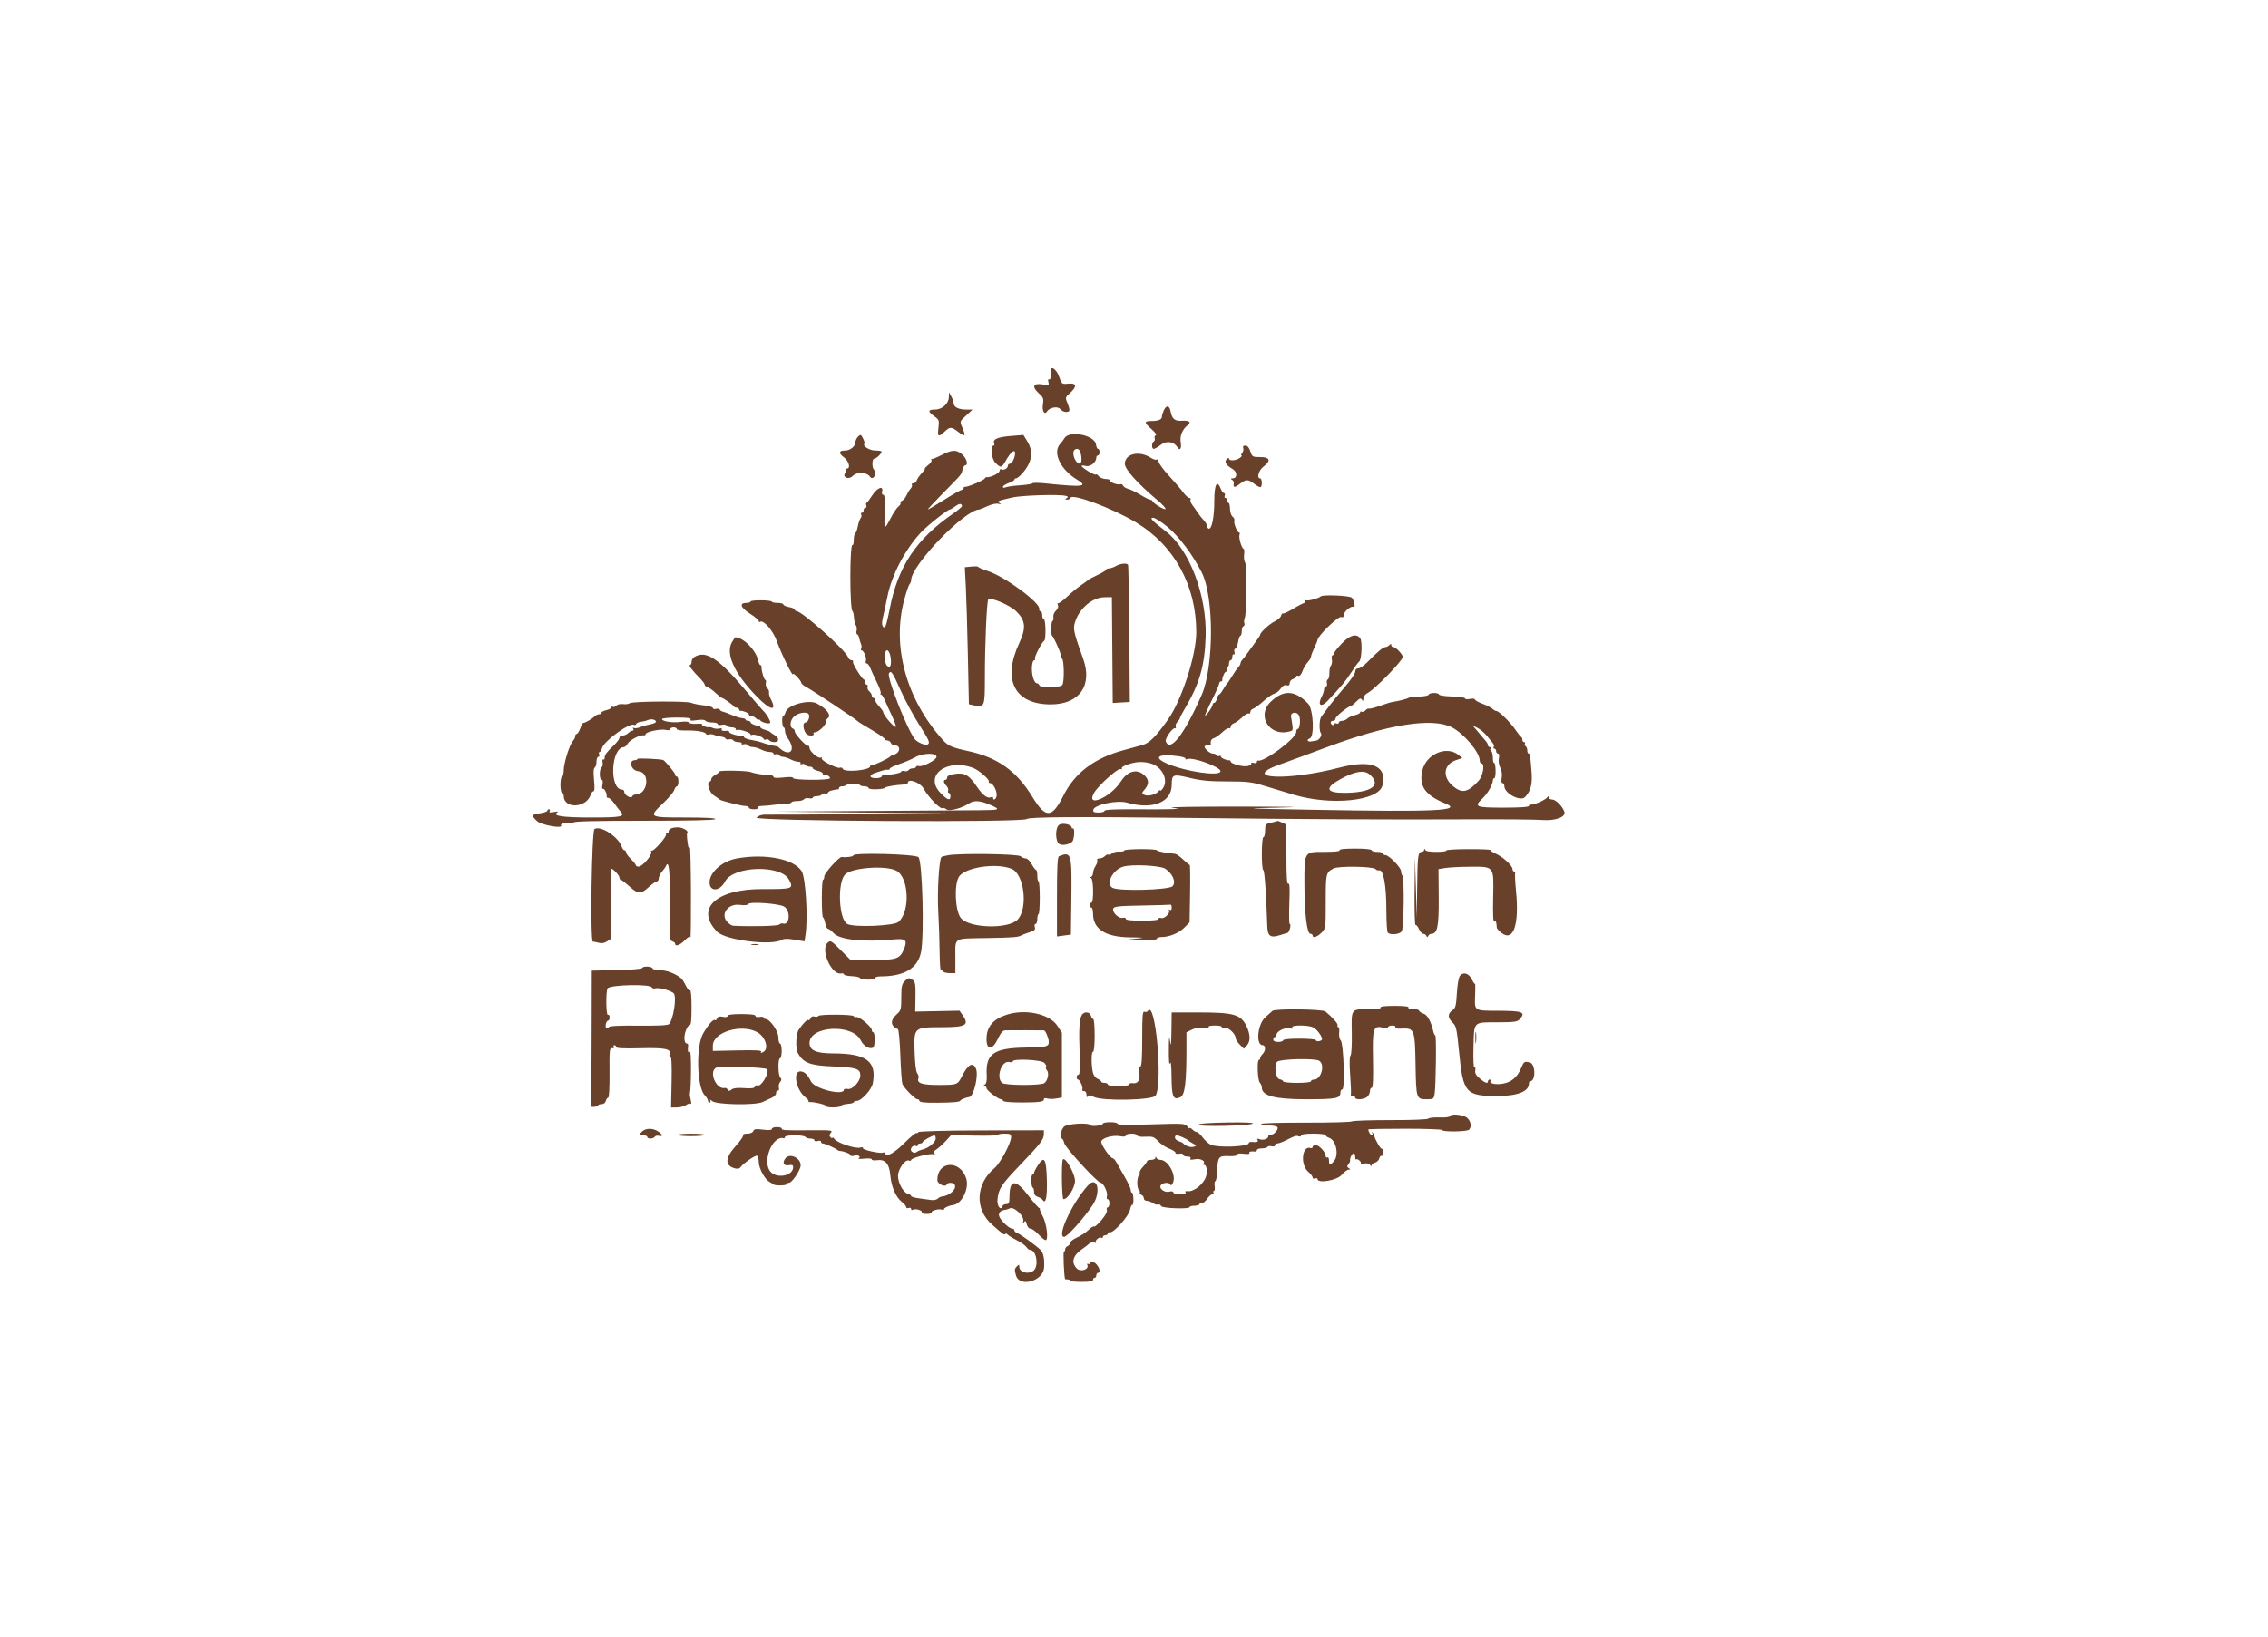 <svg id="svg" version="1.1" xmlns="http://www.w3.org/2000/svg" xmlns:xlink="http://www.w3.org/1999/xlink" width="400" height="288.817" viewBox="0, 0, 400,288.817"><g id="svgg"><path id="path1" d="M185.309 65.535 C 185.390 66.499,185.259 67.085,184.998 66.924 C 184.854 66.835,184.809 67.042,184.899 67.385 C 185.052 67.970,184.988 67.996,183.853 67.814 C 182.212 67.552,181.935 68.217,183.203 69.375 C 184.018 70.120,184.095 70.328,183.934 71.339 C 183.755 72.459,184.223 73.285,184.648 72.598 C 185.093 71.878,186.531 71.611,186.991 72.163 C 187.423 72.682,188.228 72.851,188.580 72.499 C 188.680 72.399,188.556 71.824,188.305 71.222 C 187.848 70.130,187.850 70.124,188.721 69.328 C 190.004 68.157,189.894 67.541,188.429 67.681 C 187.268 67.791,187.259 67.785,186.771 66.410 C 186.281 65.030,185.213 64.391,185.309 65.535 M167.351 70.028 C 167.337 71.193,166.167 72.254,164.898 72.254 C 163.635 72.254,163.599 72.598,164.775 73.435 C 165.625 74.041,165.667 74.158,165.511 75.478 C 165.322 77.070,165.491 77.176,166.591 76.156 C 167.565 75.253,167.776 75.256,168.995 76.185 C 170.200 77.105,170.369 76.989,169.801 75.632 C 169.233 74.272,169.198 74.400,170.448 73.253 L 171.532 72.257 170.429 72.256 C 169.086 72.254,168.212 71.825,168.198 71.160 C 168.192 70.888,168.002 70.340,167.775 69.942 L 167.362 69.220 167.351 70.028 M205.249 72.412 C 205.064 72.817,204.913 73.324,204.913 73.538 C 204.913 74.029,204.274 74.277,203.011 74.277 C 201.748 74.277,201.767 74.559,203.107 75.724 C 203.733 76.268,204.045 76.718,203.846 76.791 C 203.656 76.860,203.567 77.089,203.649 77.302 C 203.730 77.514,203.658 77.773,203.488 77.878 C 203.087 78.126,203.086 79.191,203.487 79.191 C 203.657 79.191,204.233 78.857,204.767 78.450 C 205.755 77.696,207.037 77.896,207.658 78.900 C 208.095 79.607,208.423 79.133,208.241 78.057 C 208.044 76.895,208.531 75.726,209.533 74.951 C 210.155 74.471,209.689 74.149,208.486 74.230 C 207.213 74.316,206.716 73.927,206.478 72.659 C 206.260 71.495,205.716 71.386,205.249 72.412 M151.335 77.030 C 151.078 77.287,150.867 77.729,150.867 78.011 C 150.867 78.734,149.947 79.480,149.055 79.480 C 147.935 79.480,147.849 79.946,148.836 80.676 C 149.705 81.318,150.069 82.659,149.374 82.659 C 149.188 82.659,149.122 82.745,149.227 82.849 C 149.331 82.954,149.264 83.224,149.077 83.449 C 148.484 84.164,149.663 84.689,150.341 84.012 C 151.190 83.164,152.904 83.257,153.508 84.184 C 153.610 84.340,153.837 84.378,154.014 84.269 C 154.377 84.044,154.445 83.154,154.123 82.832 C 153.754 82.463,153.800 80.925,154.180 80.925 C 154.544 80.925,155.491 80.021,155.491 79.674 C 155.491 79.567,154.991 79.480,154.380 79.480 C 153.349 79.480,152.063 78.669,152.461 78.271 C 152.544 78.188,152.430 77.770,152.207 77.341 C 151.835 76.623,151.766 76.599,151.335 77.030 M178.251 76.916 C 175.934 77.104,175.064 77.488,175.337 78.200 C 175.424 78.427,175.384 78.613,175.248 78.613 C 174.609 78.614,174.846 80.942,175.557 81.653 C 176.505 82.601,176.661 82.567,177.401 81.251 C 178.098 80.010,178.783 79.330,178.978 79.682 C 179.226 80.131,178.591 81.792,178.171 81.792 C 177.937 81.792,177.746 81.973,177.746 82.195 C 177.746 82.646,176.967 83.037,176.564 82.787 C 176.419 82.698,176.301 82.815,176.301 83.047 C 176.301 83.458,174.785 84.231,174.061 84.189 C 173.862 84.178,173.699 84.264,173.699 84.381 C 173.699 84.665,170.605 85.979,170.159 85.884 C 170.040 85.859,169.942 85.968,169.942 86.127 C 169.942 86.286,169.805 86.416,169.636 86.416 C 169.468 86.416,168.089 87.197,166.572 88.150 C 165.054 89.104,163.737 89.884,163.646 89.884 C 163.554 89.884,164.705 88.640,166.205 87.118 C 169.735 83.536,169.525 83.787,169.754 82.873 C 169.864 82.437,170.081 82.081,170.237 82.081 C 170.820 82.081,170.492 80.872,169.725 80.198 C 168.696 79.292,167.949 79.305,166.103 80.260 C 165.274 80.689,164.488 81.011,164.357 80.976 C 164.226 80.940,164.195 81.033,164.288 81.184 C 164.380 81.334,164.112 81.727,163.692 82.058 C 163.272 82.388,163.016 82.659,163.123 82.659 C 163.230 82.659,162.986 83.017,162.581 83.454 C 162.175 83.891,161.771 84.476,161.683 84.754 C 161.594 85.033,161.328 85.260,161.091 85.260 C 160.854 85.260,160.733 85.380,160.824 85.526 C 160.914 85.672,160.823 85.965,160.621 86.176 C 160.419 86.388,160.093 86.922,159.898 87.364 C 159.703 87.805,159.347 88.242,159.108 88.333 C 158.869 88.425,158.740 88.607,158.822 88.739 C 158.903 88.870,158.739 89.150,158.459 89.361 C 158.178 89.572,157.562 90.491,157.091 91.404 C 155.957 93.600,155.908 93.544,156.024 90.174 C 156.097 88.050,156.031 87.283,155.774 87.283 C 155.566 87.283,155.485 87.048,155.575 86.705 C 155.864 85.599,154.681 86.048,153.862 87.355 C 153.439 88.031,152.989 88.625,152.863 88.675 C 152.737 88.725,152.705 88.952,152.793 89.181 C 152.880 89.409,152.808 89.595,152.632 89.595 C 152.456 89.595,152.312 89.790,152.312 90.029 C 152.312 90.267,152.174 90.462,152.006 90.462 C 151.838 90.462,151.784 90.598,151.886 90.764 C 151.989 90.930,151.943 91.223,151.785 91.414 C 151.626 91.606,151.405 92.252,151.294 92.850 C 151.182 93.448,150.975 94.008,150.834 94.095 C 150.693 94.182,150.578 94.709,150.578 95.265 C 150.578 95.822,150.480 96.217,150.361 96.143 C 149.852 95.828,149.843 107.432,150.352 107.815 C 150.466 107.901,150.587 108.421,150.620 108.971 C 150.653 109.521,150.803 110.133,150.952 110.331 C 151.102 110.529,151.158 110.945,151.076 111.256 C 150.995 111.567,151.041 111.861,151.178 111.908 C 151.316 111.955,151.478 112.254,151.538 112.572 C 151.598 112.890,151.743 113.372,151.861 113.642 C 151.978 113.913,151.990 114.270,151.887 114.437 C 151.784 114.604,151.817 114.740,151.960 114.740 C 152.350 114.740,152.899 116.116,152.707 116.615 C 152.615 116.855,152.687 117.052,152.866 117.052 C 153.046 117.052,153.328 117.410,153.492 117.847 C 153.657 118.284,154.172 119.406,154.636 120.339 C 155.101 121.273,155.411 122.151,155.325 122.290 C 155.239 122.429,155.274 122.543,155.404 122.543 C 155.533 122.543,155.816 122.966,156.033 123.483 C 156.249 123.999,156.816 125.242,157.291 126.245 C 157.767 127.247,158.088 128.136,158.004 128.219 C 157.762 128.461,155.780 126.172,155.780 125.651 C 155.780 125.518,155.455 125.058,155.058 124.629 C 154.660 124.200,154.335 123.686,154.335 123.486 C 154.335 123.285,154.205 123.121,154.046 123.121 C 153.887 123.121,153.757 122.942,153.757 122.723 C 153.757 122.504,153.556 122.158,153.311 121.954 C 153.065 121.751,152.931 121.409,153.012 121.196 C 153.094 120.983,153.035 120.809,152.881 120.809 C 152.727 120.809,152.601 120.625,152.601 120.400 C 152.601 120.175,152.504 119.947,152.384 119.894 C 151.940 119.697,150.283 117.007,150.444 116.746 C 150.537 116.596,150.418 116.474,150.181 116.474 C 149.944 116.474,149.676 116.246,149.585 115.968 C 149.185 114.737,141.437 107.803,140.462 107.803 C 140.303 107.803,140.173 107.688,140.173 107.547 C 140.173 107.405,139.718 107.204,139.162 107.100 C 138.605 106.996,138.150 106.786,138.150 106.634 C 138.150 106.483,137.695 106.358,137.139 106.358 C 136.582 106.358,136.127 106.261,136.127 106.142 C 136.127 106.022,135.282 105.915,134.249 105.904 C 133.215 105.892,132.370 105.990,132.370 106.121 C 132.370 106.251,132.059 106.358,131.678 106.358 C 130.334 106.358,130.575 107.169,132.235 108.231 C 133.104 108.787,133.815 109.381,133.815 109.551 C 133.815 109.721,133.937 109.785,134.087 109.693 C 134.675 109.329,136.346 111.273,136.995 113.077 C 137.864 115.490,139.842 119.520,139.871 118.934 C 139.888 118.574,141.329 120.106,141.329 120.484 C 141.329 120.637,141.782 121.000,142.335 121.291 C 143.314 121.807,150.868 126.823,151.156 127.149 C 151.236 127.239,151.561 127.469,151.879 127.661 C 152.197 127.853,153.270 128.498,154.263 129.094 C 155.257 129.690,156.069 130.281,156.069 130.407 C 156.069 130.533,156.269 130.636,156.512 130.636 C 156.755 130.636,157.029 130.831,157.121 131.069 C 157.212 131.308,157.526 131.503,157.817 131.503 C 158.904 131.503,158.816 132.774,157.705 133.120 C 157.362 133.227,157.016 133.404,156.936 133.513 C 156.720 133.809,153.935 135.115,153.685 135.038 C 153.566 135.001,153.468 135.073,153.468 135.197 C 153.468 135.909,148.859 136.317,148.629 135.625 C 148.567 135.442,148.344 135.359,148.132 135.441 C 147.617 135.638,144.730 134.159,144.947 133.808 C 145.040 133.657,144.947 133.593,144.740 133.666 C 144.260 133.836,142.775 132.540,142.775 131.950 C 142.775 131.704,142.655 131.535,142.509 131.575 C 142.158 131.671,140.173 129.512,140.173 129.034 C 140.173 128.829,140.042 128.617,139.882 128.564 C 139.195 128.335,139.312 127.037,140.078 126.379 C 140.863 125.704,142.312 125.497,142.632 126.014 C 142.895 126.440,142.507 127.457,142.081 127.457 C 141.618 127.457,141.569 128.272,141.979 129.118 C 142.175 129.524,142.555 129.769,142.985 129.769 C 143.372 129.769,143.597 129.642,143.497 129.480 C 143.399 129.321,143.515 129.191,143.754 129.191 C 144.345 129.191,145.665 127.932,145.665 127.368 C 145.665 127.118,145.795 126.832,145.954 126.734 C 146.723 126.259,145.843 125.034,144.068 124.107 C 142.601 123.341,138.863 124.384,138.542 125.650 C 138.451 126.008,138.270 126.301,138.140 126.301 C 138.009 126.301,137.926 126.755,137.954 127.311 C 137.983 127.866,138.103 128.322,138.223 128.322 C 138.342 128.323,138.439 128.596,138.439 128.929 C 138.439 129.262,138.681 129.880,138.976 130.302 C 140.516 132.502,139.174 133.683,137.283 131.792 C 137.204 131.712,137.009 131.640,136.850 131.631 C 136.501 131.612,134.995 131.228,134.393 131.005 C 133.917 130.829,133.556 130.742,132.153 130.466 C 131.637 130.364,131.214 130.160,131.214 130.012 C 131.214 129.864,131.051 129.767,130.853 129.795 C 130.217 129.885,128.613 129.417,128.613 129.142 C 128.613 128.996,128.450 128.898,128.251 128.923 C 127.538 129.016,127.136 128.897,127.295 128.640 C 127.385 128.496,127.199 128.445,126.883 128.528 C 126.568 128.610,126.080 128.578,125.799 128.455 C 125.519 128.332,125.178 128.257,125.042 128.288 C 124.622 128.383,123.684 128.004,123.815 127.792 C 123.884 127.681,123.446 127.638,122.842 127.695 C 122.238 127.753,121.658 127.661,121.553 127.491 C 121.437 127.303,120.868 127.250,120.096 127.356 C 118.652 127.554,116.763 127.276,116.763 126.866 C 116.763 126.711,117.911 126.590,119.381 126.590 C 121.261 126.590,121.942 126.682,121.797 126.918 C 121.650 127.154,121.961 127.191,122.910 127.048 C 123.728 126.926,124.297 126.965,124.413 127.154 C 124.516 127.320,125.048 127.457,125.595 127.457 C 126.142 127.457,126.590 127.589,126.590 127.751 C 126.590 127.917,126.891 127.970,127.281 127.872 C 127.661 127.777,128.059 127.839,128.165 128.011 C 128.271 128.183,128.675 128.324,129.063 128.324 C 129.451 128.324,129.769 128.461,129.769 128.630 C 129.769 128.798,129.877 128.869,130.010 128.787 C 130.346 128.579,132.370 129.230,132.370 129.545 C 132.370 129.687,132.485 129.732,132.626 129.645 C 132.961 129.437,134.682 130.041,134.682 130.366 C 134.682 130.504,134.864 130.548,135.086 130.463 C 135.309 130.377,135.577 130.446,135.681 130.616 C 135.786 130.786,136.199 130.925,136.599 130.925 C 137.474 130.925,137.451 130.148,136.561 129.655 C 136.243 129.479,135.916 129.248,135.835 129.141 C 135.754 129.035,135.331 128.858,134.896 128.749 C 134.460 128.639,134.104 128.434,134.104 128.292 C 134.104 128.151,134.007 128.049,133.887 128.066 C 133.451 128.129,132.370 127.671,132.370 127.423 C 132.370 127.283,132.175 127.168,131.936 127.168 C 131.698 127.168,131.503 127.070,131.503 126.951 C 131.503 126.832,131.210 126.713,130.852 126.688 C 130.495 126.662,129.682 126.412,129.046 126.131 C 128.410 125.850,127.697 125.585,127.462 125.543 C 127.226 125.500,126.993 125.342,126.942 125.191 C 126.892 125.040,126.597 124.983,126.287 125.064 C 125.976 125.146,125.723 125.076,125.723 124.910 C 125.723 124.744,124.975 124.527,124.061 124.429 C 123.147 124.330,122.188 124.135,121.931 123.996 C 121.296 123.652,111.507 123.713,111.058 124.064 C 110.860 124.218,110.330 124.290,109.880 124.224 C 109.426 124.157,108.902 124.274,108.704 124.486 C 108.508 124.696,108.225 124.793,108.075 124.700 C 107.926 124.608,107.803 124.660,107.803 124.815 C 107.803 124.971,107.413 125.184,106.936 125.289 C 106.460 125.394,106.069 125.599,106.069 125.746 C 106.069 125.892,105.884 126.012,105.656 126.012 C 105.429 126.012,105.069 126.186,104.856 126.399 C 104.396 126.860,103.104 127.598,102.870 127.535 C 102.779 127.511,102.543 127.939,102.345 128.485 C 102.147 129.032,101.864 129.480,101.715 129.480 C 101.567 129.480,101.445 129.666,101.445 129.893 C 101.445 130.120,101.273 130.478,101.062 130.688 C 100.486 131.264,99.422 134.643,99.422 135.894 C 99.422 136.499,99.292 136.994,99.133 136.994 C 98.974 136.994,98.844 137.645,98.844 138.439 C 98.844 139.234,98.974 139.884,99.133 139.884 C 99.292 139.884,99.422 140.122,99.422 140.412 C 99.422 142.751,103.424 142.588,104.176 140.219 C 104.285 139.876,104.509 139.595,104.673 139.595 C 104.869 139.595,104.903 138.912,104.772 137.605 C 104.639 136.277,104.677 135.551,104.887 135.421 C 105.061 135.314,105.202 134.844,105.202 134.376 C 105.202 133.909,105.346 133.526,105.522 133.526 C 105.698 133.526,105.767 133.331,105.676 133.092 C 105.584 132.854,105.621 132.659,105.758 132.659 C 105.895 132.659,106.081 132.364,106.171 132.004 C 106.489 130.738,111.072 127.410,111.843 127.886 C 111.978 127.970,112.135 127.902,112.190 127.735 C 112.246 127.569,112.615 127.395,113.010 127.350 C 113.405 127.305,113.948 127.169,114.217 127.049 C 114.815 126.781,115.617 126.921,115.694 127.307 C 115.726 127.463,115.296 127.673,114.740 127.773 C 114.184 127.873,113.360 128.104,112.909 128.286 C 112.459 128.468,111.951 128.531,111.781 128.426 C 111.598 128.312,111.556 128.371,111.678 128.568 C 111.791 128.752,111.737 128.902,111.557 128.902 C 111.377 128.902,111.035 129.097,110.797 129.335 C 110.558 129.574,110.113 129.769,109.806 129.769 C 109.499 129.769,109.249 129.943,109.249 130.156 C 109.249 130.369,108.826 130.947,108.309 131.441 C 106.964 132.726,106.647 133.152,106.647 133.675 C 106.647 133.930,106.536 134.069,106.400 133.985 C 106.264 133.901,106.211 134.138,106.283 134.512 C 106.354 134.886,106.271 135.280,106.097 135.388 C 105.679 135.646,105.687 137.572,106.105 137.572 C 106.314 137.572,106.367 137.889,106.254 138.454 C 106.154 138.957,106.191 139.265,106.342 139.172 C 106.596 139.015,107.111 140.091,106.994 140.535 C 106.962 140.654,107.099 140.755,107.298 140.759 C 107.496 140.764,107.984 141.227,108.382 141.788 C 108.779 142.350,109.275 142.995,109.484 143.223 C 110.265 144.075,109.515 144.220,104.299 144.220 C 99.180 144.220,97.333 143.943,98.299 143.322 C 98.550 143.161,98.332 143.135,97.715 143.254 C 97.007 143.390,96.789 143.349,96.937 143.109 C 97.051 142.925,97.006 142.775,96.838 142.775 C 96.670 142.775,96.532 142.890,96.532 143.031 C 96.532 143.172,95.947 143.375,95.231 143.482 C 93.712 143.710,93.659 143.855,94.725 144.864 C 95.466 145.564,99.356 146.253,98.957 145.613 C 98.765 145.305,99.938 145.028,100.578 145.231 C 100.910 145.336,101.156 145.283,101.156 145.106 C 101.156 144.892,104.963 144.798,113.567 144.798 C 121.529 144.798,126.041 144.694,126.156 144.509 C 126.273 144.320,124.425 144.220,120.826 144.220 C 114.359 144.220,114.329 144.199,117.015 141.644 C 117.948 140.756,118.803 139.736,118.913 139.379 C 119.024 139.021,119.235 138.728,119.384 138.728 C 119.532 138.728,119.653 138.338,119.653 137.861 C 119.653 137.384,119.523 136.994,119.364 136.994 C 119.205 136.994,119.074 136.832,119.073 136.633 C 119.071 136.361,117.287 134.207,116.962 134.083 C 116.480 133.900,112.428 133.718,112.428 133.880 C 112.428 134.003,112.241 134.104,112.014 134.104 C 110.769 134.104,111.299 135.955,112.573 136.061 C 114.739 136.240,114.285 140.173,112.098 140.173 C 111.829 140.173,111.559 140.322,111.499 140.504 C 111.342 140.973,110.116 140.286,110.116 139.730 C 110.116 139.497,109.943 139.306,109.732 139.306 C 107.431 139.306,107.727 131.913,110.033 131.808 C 110.226 131.799,110.529 131.521,110.707 131.189 C 111.040 130.567,112.874 129.612,113.512 129.728 C 113.710 129.764,113.873 129.674,113.873 129.527 C 113.873 129.119,116.446 128.561,117.381 128.766 C 117.892 128.878,118.208 128.829,118.208 128.636 C 118.208 128.464,118.468 128.324,118.786 128.324 C 119.104 128.324,119.364 128.456,119.364 128.618 C 119.364 128.785,120.019 128.895,120.882 128.873 C 122.719 128.826,124.389 129.098,124.513 129.466 C 124.563 129.615,124.791 129.665,125.019 129.577 C 125.247 129.490,125.661 129.519,125.939 129.643 C 126.217 129.767,126.768 129.906,127.164 129.951 C 127.559 129.996,127.923 130.155,127.972 130.304 C 128.022 130.453,128.302 130.512,128.594 130.435 C 128.886 130.359,129.213 130.438,129.320 130.611 C 129.426 130.783,129.839 130.925,130.236 130.925 C 130.634 130.925,130.886 131.043,130.797 131.187 C 130.708 131.331,130.881 131.385,131.181 131.306 C 131.481 131.228,131.814 131.305,131.921 131.478 C 132.028 131.651,132.400 131.793,132.748 131.794 C 133.097 131.795,133.754 131.990,134.209 132.227 C 134.665 132.465,135.347 132.659,135.727 132.659 C 136.106 132.659,136.416 132.785,136.416 132.939 C 136.416 133.093,136.598 133.149,136.820 133.064 C 137.043 132.978,137.311 133.047,137.416 133.217 C 137.521 133.387,137.826 133.527,138.095 133.528 C 138.364 133.529,138.956 133.724,139.412 133.961 C 139.867 134.199,140.492 134.393,140.802 134.393 C 141.111 134.393,141.284 134.522,141.187 134.679 C 141.088 134.838,141.196 134.893,141.430 134.804 C 141.660 134.715,141.935 134.782,142.040 134.951 C 142.145 135.121,142.483 135.260,142.792 135.260 C 143.100 135.260,143.353 135.380,143.353 135.526 C 143.353 135.672,143.743 135.878,144.220 135.983 C 144.697 136.087,145.087 136.293,145.087 136.439 C 145.087 136.585,145.184 136.685,145.303 136.659 C 145.728 136.569,146.526 137.059,146.369 137.314 C 146.136 137.689,139.884 137.646,139.884 137.269 C 139.884 137.069,139.293 137.032,138.150 137.162 C 136.972 137.295,136.416 137.257,136.416 137.043 C 136.416 136.870,136.059 136.731,135.621 136.735 C 134.739 136.741,133.039 136.464,132.370 136.205 C 131.717 135.952,126.879 135.867,126.879 136.109 C 126.879 136.224,126.553 136.493,126.156 136.705 C 125.759 136.918,125.434 137.265,125.434 137.477 C 125.434 137.688,125.335 137.861,125.214 137.861 C 124.541 137.861,125.052 139.774,125.867 140.307 C 126.344 140.619,126.799 140.946,126.879 141.034 C 127.089 141.266,130.768 142.197,131.478 142.197 C 131.810 142.197,132.081 142.327,132.081 142.486 C 132.081 142.645,132.479 142.775,132.965 142.775 C 133.481 142.775,133.775 142.654,133.671 142.486 C 133.566 142.316,133.888 142.189,134.448 142.178 C 134.974 142.168,135.860 142.088,136.416 141.999 C 136.973 141.911,137.915 141.828,138.512 141.815 C 139.108 141.802,139.595 141.687,139.595 141.560 C 139.595 141.433,140.043 141.329,140.590 141.329 C 141.137 141.329,141.672 141.187,141.780 141.013 C 141.887 140.839,142.285 140.756,142.664 140.829 C 143.043 140.901,143.353 140.848,143.353 140.711 C 143.353 140.574,143.670 140.462,144.058 140.462 C 144.446 140.462,144.849 140.324,144.954 140.154 C 145.059 139.984,145.319 139.912,145.531 139.993 C 145.743 140.074,145.960 140.011,146.013 139.852 C 146.065 139.694,146.367 139.516,146.682 139.457 C 146.997 139.399,147.319 139.325,147.399 139.294 C 147.478 139.263,147.641 139.253,147.760 139.272 C 147.879 139.291,147.977 139.176,147.977 139.017 C 147.977 138.858,148.215 138.728,148.507 138.728 C 148.798 138.728,149.131 138.634,149.246 138.519 C 149.566 138.199,151.410 138.149,151.600 138.456 C 151.693 138.606,152.086 138.728,152.474 138.728 C 152.862 138.728,153.179 138.858,153.179 139.017 C 153.179 139.180,153.812 139.279,154.624 139.244 C 155.419 139.209,156.069 139.092,156.069 138.984 C 156.069 138.798,158.024 138.466,159.465 138.405 C 159.823 138.390,160.116 138.254,160.116 138.102 C 160.116 137.262,162.288 138.041,162.876 139.091 C 163.805 140.754,165.941 142.922,166.298 142.565 C 166.387 142.476,166.666 142.575,166.919 142.784 C 167.405 143.188,169.661 142.590,170.946 141.717 C 171.764 141.161,172.906 141.238,174.564 141.962 C 176.580 142.842,176.443 142.916,172.760 142.940 C 170.972 142.952,162.160 143.013,153.179 143.075 L 136.850 143.189 151.879 143.347 L 166.908 143.505 151.590 143.635 C 143.165 143.707,135.771 143.745,135.160 143.719 C 134.405 143.686,133.853 143.853,133.439 144.239 C 132.752 144.878,180.319 145.132,181.089 144.492 C 181.537 144.121,189.855 144.066,209.971 144.302 C 229.947 144.536,245.201 144.611,259.249 144.546 C 265.051 144.519,270.773 144.571,271.965 144.662 C 274.378 144.846,276.261 144.129,275.891 143.167 C 275.519 142.196,274.390 141.072,273.772 141.056 C 273.414 141.048,273.119 140.878,273.117 140.679 C 273.114 140.400,273.062 140.397,272.890 140.668 C 272.616 141.100,270.508 142.038,270.014 141.948 C 269.816 141.912,269.653 142.018,269.653 142.184 C 269.653 142.380,268.093 142.486,265.173 142.486 C 260.203 142.486,259.892 142.343,261.519 140.807 C 262.364 140.010,263.295 138.367,263.295 137.672 C 263.295 137.458,263.412 137.283,263.555 137.283 C 263.698 137.283,263.796 136.646,263.772 135.866 C 263.748 135.087,263.631 134.509,263.512 134.583 C 263.392 134.656,263.295 134.261,263.295 133.705 C 263.295 133.148,263.163 132.611,263.001 132.512 C 262.840 132.412,262.782 132.209,262.874 132.061 C 262.965 131.913,262.902 131.792,262.734 131.792 C 262.565 131.792,262.428 131.653,262.428 131.482 C 262.428 131.312,262.265 130.991,262.066 130.770 C 261.868 130.548,261.521 130.135,261.296 129.851 C 261.070 129.567,260.615 129.026,260.284 128.648 L 259.682 127.961 260.587 128.421 C 261.085 128.674,261.834 129.308,262.253 129.831 C 262.672 130.353,263.149 130.945,263.314 131.145 C 263.479 131.346,263.534 131.639,263.437 131.796 C 263.340 131.953,263.398 132.081,263.567 132.081 C 263.735 132.081,263.873 132.276,263.873 132.514 C 263.873 132.753,264.019 132.948,264.198 132.948 C 264.404 132.948,264.461 133.261,264.352 133.801 C 264.251 134.307,264.353 134.984,264.603 135.463 C 264.864 135.963,264.958 136.631,264.850 137.211 C 264.738 137.812,264.791 138.150,264.997 138.150 C 265.173 138.150,265.318 138.391,265.318 138.684 C 265.318 139.984,268.167 141.479,268.982 140.607 C 269.988 139.530,270.289 138.347,270.117 136.157 C 269.877 133.120,269.849 132.948,269.591 132.948 C 269.466 132.948,269.364 132.696,269.364 132.387 C 269.364 132.078,269.232 131.744,269.070 131.644 C 268.909 131.545,268.852 131.342,268.943 131.194 C 269.034 131.046,268.972 130.925,268.803 130.925 C 268.635 130.925,268.497 130.741,268.497 130.515 C 268.497 130.290,268.400 130.063,268.280 130.010 C 268.161 129.957,267.697 129.373,267.249 128.713 C 266.358 127.401,264.353 125.434,263.906 125.434 C 263.752 125.434,263.453 125.266,263.243 125.061 C 263.033 124.857,262.243 124.456,261.488 124.170 C 260.733 123.885,260.116 123.536,260.116 123.394 C 260.116 123.252,259.725 123.214,259.249 123.309 C 258.772 123.405,258.382 123.359,258.382 123.208 C 258.382 123.057,257.374 122.908,256.142 122.876 C 254.910 122.845,253.858 122.692,253.805 122.537 C 253.676 122.157,252.098 122.175,251.970 122.558 C 251.914 122.725,251.156 122.874,250.284 122.888 C 249.413 122.903,248.569 123.009,248.410 123.125 C 248.168 123.301,246.593 123.701,245.520 123.857 C 245.361 123.881,245.036 123.965,244.798 124.045 C 244.559 124.126,243.726 124.407,242.946 124.671 C 242.166 124.935,241.468 125.090,241.394 125.017 C 241.321 124.943,241.071 125.073,240.838 125.305 C 240.606 125.538,240.296 125.654,240.150 125.564 C 240.004 125.473,239.884 125.527,239.884 125.683 C 239.884 125.838,239.469 126.057,238.961 126.168 C 238.454 126.280,237.859 126.550,237.640 126.769 C 237.421 126.988,236.991 127.168,236.685 127.168 C 236.378 127.168,236.127 127.312,236.127 127.488 C 236.127 127.664,235.932 127.733,235.694 127.641 C 235.455 127.550,235.260 127.608,235.260 127.772 C 235.260 127.935,235.130 127.988,234.971 127.890 C 234.534 127.620,234.625 127.168,235.116 127.168 C 235.354 127.168,235.549 126.979,235.549 126.748 C 235.549 126.390,237.817 124.566,238.261 124.566 C 238.345 124.566,238.757 124.222,239.178 123.802 C 239.794 123.186,239.992 123.116,240.198 123.440 C 240.394 123.749,240.455 123.703,240.458 123.242 C 240.461 122.885,240.780 122.475,241.245 122.231 C 242.533 121.557,247.399 116.546,247.399 115.895 C 247.399 115.449,246.180 114.162,245.757 114.162 C 245.547 114.162,245.376 114.006,245.376 113.815 C 245.376 113.545,245.299 113.545,245.029 113.815 C 244.838 114.006,244.518 114.162,244.318 114.162 C 243.934 114.162,242.891 115.038,241.138 116.835 C 240.556 117.431,239.841 117.919,239.549 117.919 C 239.210 117.919,239.017 118.129,239.017 118.499 C 239.017 118.817,238.199 120.020,237.200 121.172 C 236.200 122.324,234.901 123.916,234.314 124.711 C 233.726 125.506,233.146 126.286,233.025 126.445 C 232.673 126.904,232.625 128.946,232.956 129.345 C 233.242 129.689,232.672 130.598,232.133 130.657 C 232.025 130.669,231.644 130.733,231.286 130.800 C 230.609 130.926,230.366 130.485,230.997 130.275 C 231.864 129.986,231.632 125.093,230.706 124.133 C 228.400 121.742,226.368 121.640,224.115 123.804 C 221.579 126.240,223.831 129.946,227.317 129.071 C 228.139 128.865,228.120 128.997,227.697 126.445 C 227.555 125.586,228.826 125.468,229.138 126.311 C 229.415 127.059,229.233 128.613,228.869 128.613 C 228.728 128.613,228.613 128.860,228.613 129.162 C 228.613 130.254,222.908 134.511,221.893 134.176 C 221.774 134.136,221.676 134.249,221.676 134.427 C 221.676 134.607,221.421 134.683,221.098 134.598 C 220.780 134.515,220.590 134.561,220.676 134.701 C 220.762 134.840,220.491 135.040,220.073 135.145 C 219.271 135.346,217.052 134.760,217.052 134.347 C 217.052 134.213,216.954 134.118,216.835 134.135 C 216.384 134.200,215.318 133.736,215.318 133.475 C 215.318 133.325,215.197 133.278,215.049 133.369 C 214.901 133.461,214.698 133.403,214.598 133.242 C 214.498 133.080,214.184 132.948,213.901 132.948 C 213.411 132.948,212.428 132.113,212.428 131.697 C 212.428 131.590,212.688 131.503,213.006 131.503 C 213.324 131.503,213.568 131.405,213.550 131.286 C 213.457 130.697,213.633 130.370,214.128 130.213 C 214.428 130.118,215.082 129.649,215.583 129.171 C 216.083 128.692,216.618 128.379,216.772 128.474 C 216.926 128.569,217.052 128.453,217.052 128.216 C 217.052 127.979,217.297 127.707,217.596 127.612 C 217.896 127.517,218.550 127.048,219.051 126.569 C 219.551 126.091,220.087 125.778,220.240 125.873 C 220.394 125.968,220.520 125.852,220.520 125.615 C 220.520 125.377,220.753 125.110,221.038 125.019 C 221.323 124.929,222.136 124.329,222.844 123.687 C 223.553 123.045,224.419 122.448,224.768 122.359 C 225.117 122.271,225.616 121.874,225.876 121.477 C 226.195 120.991,226.531 120.802,226.903 120.899 C 227.300 121.003,227.457 120.894,227.457 120.513 C 227.457 120.220,227.717 119.899,228.035 119.798 C 228.353 119.697,228.613 119.497,228.613 119.354 C 228.613 119.210,228.780 119.158,228.985 119.236 C 229.212 119.323,229.495 119.001,229.706 118.416 C 229.898 117.887,230.315 117.174,230.634 116.831 C 230.953 116.489,231.218 116.041,231.224 115.836 C 231.229 115.630,231.485 114.942,231.792 114.306 C 232.099 113.671,232.355 113.047,232.360 112.921 C 232.392 112.180,236.030 108.651,236.554 108.853 C 236.849 108.966,236.997 108.845,237.003 108.485 C 237.013 107.886,238.299 106.815,238.706 107.067 C 239.121 107.324,238.855 105.864,238.409 105.441 C 238.018 105.069,233.284 104.864,232.948 105.204 C 232.592 105.564,230.606 106.085,230.304 105.898 C 230.095 105.770,230.047 105.817,230.175 106.025 C 230.288 106.208,230.250 106.358,230.089 106.358 C 229.929 106.358,229.053 106.807,228.143 107.355 C 227.232 107.904,226.395 108.295,226.282 108.226 C 226.170 108.156,226.016 108.334,225.941 108.622 C 225.865 108.909,225.363 109.357,224.824 109.616 C 223.898 110.063,222.254 111.578,222.254 111.986 C 222.254 112.089,221.832 112.736,221.315 113.423 C 220.798 114.111,220.181 114.965,219.942 115.320 C 219.704 115.676,219.346 116.137,219.147 116.344 C 218.949 116.552,218.786 116.852,218.786 117.011 C 218.786 117.170,218.619 117.472,218.414 117.682 C 218.209 117.892,217.729 118.584,217.345 119.220 C 216.962 119.855,216.567 120.441,216.467 120.520 C 216.368 120.600,216.040 121.087,215.740 121.604 C 215.439 122.121,215.105 122.543,214.998 122.543 C 214.890 122.543,214.721 122.868,214.621 123.266 C 214.521 123.663,214.312 123.988,214.156 123.988 C 214.000 123.988,213.873 124.131,213.873 124.305 C 213.873 124.683,212.701 126.381,212.546 126.226 C 212.487 126.167,213.017 124.957,213.725 123.536 C 214.432 122.116,215.015 120.791,215.020 120.592 C 215.025 120.394,215.159 120.231,215.318 120.231 C 215.477 120.231,215.593 120.134,215.576 120.014 C 215.511 119.564,215.975 118.497,216.236 118.497 C 216.386 118.497,216.433 118.376,216.342 118.228 C 216.250 118.080,216.308 117.877,216.469 117.777 C 216.631 117.678,216.763 117.344,216.763 117.035 C 216.763 116.726,216.893 116.474,217.052 116.474 C 217.211 116.474,217.341 116.206,217.341 115.879 C 217.341 115.552,217.459 115.357,217.603 115.446 C 217.747 115.535,217.797 115.347,217.714 115.029 C 217.631 114.711,217.696 114.451,217.860 114.451 C 218.023 114.451,218.245 113.931,218.353 113.295 C 218.460 112.659,218.650 112.139,218.775 112.139 C 218.901 112.139,219.003 111.786,219.003 111.356 C 219.003 110.925,219.142 110.527,219.312 110.470 C 219.482 110.414,219.549 110.181,219.462 109.952 C 219.374 109.724,219.405 109.310,219.532 109.032 C 219.875 108.274,219.924 99.629,219.587 99.209 C 219.429 99.013,219.353 98.395,219.419 97.836 C 219.484 97.278,219.443 96.821,219.329 96.821 C 219.007 96.821,218.424 94.827,218.606 94.352 C 218.695 94.120,218.658 93.931,218.523 93.931 C 218.185 93.931,217.543 92.311,217.699 91.850 C 217.768 91.643,217.629 91.330,217.390 91.153 C 217.150 90.977,216.944 90.359,216.931 89.781 C 216.918 89.203,216.810 88.730,216.691 88.729 C 216.572 88.729,216.474 88.533,216.474 88.295 C 216.474 88.056,216.330 87.861,216.154 87.861 C 215.978 87.861,215.909 87.666,216.000 87.428 C 216.092 87.189,216.038 86.994,215.880 86.994 C 215.722 86.994,215.469 86.669,215.318 86.272 C 214.660 84.540,214.162 85.428,214.162 88.334 C 214.162 91.223,213.717 93.445,213.174 93.264 C 213.002 93.207,212.861 92.982,212.861 92.764 C 212.861 92.546,212.601 92.094,212.283 91.759 C 211.965 91.425,211.510 90.851,211.272 90.484 C 211.033 90.118,210.602 89.509,210.314 89.131 C 210.025 88.754,209.870 88.314,209.969 88.153 C 210.069 87.993,209.979 87.858,209.771 87.853 C 209.563 87.849,209.068 87.400,208.671 86.855 C 208.273 86.310,207.135 84.983,206.142 83.906 C 205.148 82.829,204.335 81.710,204.335 81.419 C 204.335 81.126,204.201 80.974,204.034 81.077 C 203.868 81.180,203.403 81.048,203.000 80.784 C 200.967 79.452,198.457 79.998,198.382 81.789 C 198.343 82.746,200.552 85.224,204.170 88.281 C 205.102 89.068,205.717 89.761,205.538 89.821 C 205.210 89.930,203.408 88.804,203.227 88.377 C 203.174 88.253,202.994 88.150,202.826 88.150 C 202.658 88.150,201.892 87.763,201.124 87.291 C 200.355 86.818,199.387 86.346,198.973 86.242 C 198.558 86.138,198.154 85.883,198.074 85.675 C 197.994 85.467,197.767 85.359,197.569 85.435 C 197.106 85.612,195.588 85.041,195.763 84.755 C 195.837 84.635,195.498 84.523,195.011 84.504 C 194.523 84.486,193.971 84.261,193.782 84.003 C 193.594 83.746,193.358 83.617,193.258 83.717 C 193.069 83.906,190.751 82.494,190.751 82.190 C 190.751 82.096,191.089 82.103,191.502 82.207 C 192.289 82.404,193.353 81.559,193.353 80.736 C 193.353 80.522,193.483 80.347,193.642 80.347 C 193.801 80.347,193.931 80.087,193.931 79.769 C 193.931 79.451,193.809 79.191,193.661 79.191 C 193.512 79.191,193.350 78.848,193.300 78.428 C 193.099 76.759,188.573 75.855,187.730 77.315 C 187.564 77.604,187.233 78.046,186.994 78.298 C 185.578 79.797,187.000 82.829,189.957 84.615 C 192.015 85.859,191.033 85.971,184.249 85.267 C 183.136 85.152,182.160 85.152,182.081 85.269 C 182.001 85.385,181.026 85.540,179.913 85.615 C 178.801 85.689,177.663 85.848,177.384 85.969 C 177.086 86.099,176.879 86.066,176.879 85.888 C 176.879 85.722,177.334 85.422,177.890 85.221 C 178.447 85.020,178.902 84.751,178.902 84.624 C 178.902 84.497,179.038 84.393,179.205 84.393 C 179.371 84.393,179.829 84.035,180.223 83.598 C 182.028 81.593,182.336 79.737,181.178 77.851 L 180.491 76.734 178.251 76.916 M219.261 79.050 C 219.353 79.290,219.268 79.681,219.072 79.917 C 218.876 80.153,218.829 80.351,218.968 80.356 C 219.106 80.361,218.967 80.556,218.659 80.790 C 218.014 81.277,216.763 81.359,216.763 80.913 C 216.763 80.739,216.598 80.767,216.369 80.981 C 215.873 81.444,216.231 82.075,217.353 82.720 C 218.247 83.232,218.265 84.389,217.380 84.397 C 217.020 84.401,216.997 84.459,217.284 84.641 C 217.491 84.772,217.638 84.998,217.611 85.142 C 217.443 86.035,217.696 86.106,218.597 85.419 C 219.795 84.505,220.086 84.503,221.252 85.392 C 221.764 85.783,222.264 86.021,222.363 85.922 C 222.656 85.629,222.568 84.393,222.254 84.393 C 221.589 84.393,221.994 82.944,222.832 82.324 C 224.216 81.301,223.997 80.636,222.277 80.636 C 220.907 80.636,220.842 80.598,220.520 79.624 C 220.295 78.943,220.008 78.613,219.640 78.613 C 219.271 78.613,219.148 78.755,219.261 79.050 M190.569 79.841 C 190.848 80.880,190.779 81.792,190.422 81.792 C 189.667 81.792,188.953 79.929,189.499 79.383 C 189.891 78.992,190.400 79.210,190.569 79.841 M187.972 87.483 C 188.407 87.605,188.436 87.686,188.116 87.888 C 187.795 88.092,187.811 88.142,188.198 88.146 C 188.463 88.148,188.728 88.006,188.787 87.829 C 189.064 87.000,196.132 89.637,200.289 92.121 C 207.077 96.177,210.983 103.266,210.983 111.532 C 210.983 115.618,208.397 123.571,205.952 127.006 C 203.847 129.963,202.723 131.086,201.529 131.424 C 200.926 131.595,199.393 132.016,198.121 132.361 C 193.021 133.745,189.574 136.347,187.572 140.325 C 185.527 144.389,184.438 144.445,182.094 140.607 C 179.285 136.009,175.962 133.635,170.743 132.501 C 167.863 131.875,167.228 131.596,166.277 130.538 C 159.829 123.362,157.259 113.995,159.487 105.780 C 159.853 104.429,160.274 103.200,160.423 103.049 C 160.572 102.898,160.694 102.591,160.694 102.367 C 160.694 99.733,170.190 89.884,172.729 89.884 C 172.803 89.884,173.449 89.618,174.165 89.292 C 174.929 88.944,175.727 88.773,176.100 88.877 C 176.586 89.014,176.634 88.987,176.309 88.763 C 175.805 88.416,175.831 88.404,178.468 87.779 C 180.156 87.378,186.857 87.170,187.972 87.483 M169.653 89.295 C 169.653 89.429,168.970 90.010,168.136 90.586 C 161.554 95.126,158.331 99.990,156.890 107.557 C 156.562 109.282,156.185 110.694,156.054 110.694 C 155.557 110.694,155.439 110.030,155.729 108.864 C 155.893 108.201,156.246 106.574,156.512 105.249 C 157.272 101.467,159.536 97.105,162.340 94.022 C 163.434 92.819,167.114 89.890,167.547 89.878 C 167.672 89.874,168.096 89.624,168.489 89.323 C 169.176 88.794,169.653 88.783,169.653 89.295 M205.953 92.995 C 207.968 94.677,210.375 97.890,211.950 101.000 C 214.131 105.308,214.110 117.676,211.912 122.656 C 208.839 129.621,206.372 132.803,205.601 130.794 C 205.413 130.304,206.880 128.255,207.254 128.486 C 207.394 128.572,207.437 128.458,207.350 128.231 C 207.263 128.005,207.395 127.618,207.642 127.370 C 207.890 127.122,208.092 126.824,208.092 126.708 C 208.092 126.591,208.447 125.899,208.880 125.170 C 211.549 120.674,212.476 117.494,212.638 112.272 C 212.862 105.051,209.778 96.934,205.590 93.722 C 203.200 91.889,202.691 91.347,203.352 91.338 C 203.685 91.333,204.855 92.079,205.953 92.995 M196.821 99.855 C 196.423 100.083,195.871 100.273,195.592 100.279 C 195.314 100.284,195.087 100.388,195.087 100.510 C 195.087 100.631,194.404 101.049,193.569 101.439 C 192.735 101.829,191.987 102.227,191.908 102.324 C 191.828 102.421,191.271 102.830,190.671 103.234 C 190.070 103.637,188.947 104.564,188.177 105.294 C 187.406 106.024,186.687 106.533,186.580 106.426 C 186.473 106.319,186.473 106.459,186.580 106.737 C 186.702 107.057,186.573 107.426,186.229 107.740 C 185.917 108.024,185.725 108.516,185.781 108.887 C 185.834 109.245,185.772 109.538,185.641 109.538 C 185.389 109.538,185.305 111.895,185.549 112.139 C 185.921 112.510,187.119 115.222,187.080 115.603 C 187.056 115.839,187.159 116.108,187.309 116.201 C 187.694 116.439,187.728 120.480,187.348 120.860 C 186.855 121.353,183.514 121.403,183.329 120.920 C 183.244 120.700,183.010 120.520,182.808 120.520 C 182.606 120.520,182.314 120.022,182.159 119.412 C 181.846 118.180,181.998 116.474,182.420 116.474 C 182.570 116.474,182.622 116.358,182.534 116.217 C 182.366 115.944,183.769 113.218,184.162 113.054 C 184.502 112.912,184.446 109.249,184.104 109.249 C 183.945 109.249,183.815 108.923,183.815 108.526 C 183.815 108.129,183.674 107.803,183.502 107.803 C 183.330 107.803,183.238 107.657,183.297 107.478 C 183.639 106.453,177.277 101.735,174.205 100.736 C 173.291 100.438,172.543 100.115,172.543 100.018 C 172.543 99.920,172.008 99.891,171.353 99.954 L 170.162 100.067 170.344 103.574 C 170.444 105.503,170.606 110.943,170.703 115.664 L 170.881 124.247 171.706 124.428 C 173.646 124.855,173.699 124.729,173.700 119.706 C 173.702 113.681,174.023 106.192,174.300 105.745 C 174.603 105.254,178.113 106.750,179.237 107.849 C 180.884 109.459,181.007 110.791,179.756 113.467 C 176.716 119.968,178.950 124.291,185.341 124.271 C 190.390 124.256,192.738 120.915,191.023 116.185 C 189.582 112.211,189.295 111.114,189.470 110.267 C 190.013 107.656,192.471 105.393,194.798 105.363 L 196.098 105.347 196.175 114.683 L 196.251 124.018 197.757 123.931 L 199.263 123.844 199.170 111.850 C 199.119 105.253,199.017 99.758,198.943 99.639 C 198.730 99.292,197.606 99.407,196.821 99.855 M236.609 113.563 C 235.867 114.346,235.260 115.127,235.260 115.297 C 235.260 115.467,235.148 115.607,235.011 115.607 C 234.874 115.607,234.825 115.933,234.901 116.331 C 234.977 116.729,234.902 117.221,234.734 117.423 C 234.566 117.626,234.441 118.236,234.456 118.779 C 234.472 119.323,234.347 119.813,234.180 119.869 C 234.013 119.924,233.943 120.224,234.024 120.534 C 234.105 120.845,234.027 121.098,233.849 121.098 C 233.671 121.098,233.525 121.326,233.524 121.604 C 233.523 121.882,233.329 122.481,233.093 122.934 C 232.317 124.422,232.994 124.880,234.148 123.649 C 236.673 120.954,237.252 120.256,238.303 118.642 C 238.923 117.688,239.556 116.820,239.710 116.714 C 240.158 116.402,240.298 113.071,239.884 112.572 C 239.171 111.713,238.035 112.056,236.609 113.563 M129.109 113.267 C 127.904 115.307,129.499 118.819,133.486 122.905 C 135.867 125.346,137.105 125.581,135.965 123.376 C 135.717 122.897,135.565 122.352,135.627 122.165 C 135.689 121.979,135.557 121.643,135.333 121.419 C 135.109 121.195,134.989 120.771,135.066 120.477 C 135.143 120.183,135.104 119.942,134.980 119.942 C 134.751 119.942,134.278 118.361,134.311 117.702 C 134.321 117.504,134.229 117.341,134.108 117.341 C 133.987 117.341,133.813 116.983,133.723 116.546 C 133.346 114.723,131.094 112.428,129.681 112.428 C 129.639 112.428,129.381 112.805,129.109 113.267 M156.764 114.984 C 157.214 115.713,157.284 117.630,156.860 117.630 C 156.320 117.630,156.069 117.026,156.069 115.728 C 156.069 114.804,156.421 114.428,156.764 114.984 M122.471 115.901 C 122.193 116.073,121.965 116.467,121.965 116.777 C 121.965 117.087,121.836 117.341,121.678 117.341 C 121.376 117.341,122.147 118.349,123.483 119.698 C 123.920 120.139,124.277 120.626,124.277 120.780 C 124.277 120.934,124.505 121.133,124.783 121.223 C 125.061 121.312,125.705 121.776,126.213 122.254 C 126.721 122.731,127.214 123.121,127.308 123.121 C 127.555 123.121,129.317 124.381,129.432 124.639 C 129.485 124.758,129.712 124.855,129.937 124.855 C 130.163 124.855,130.347 124.986,130.347 125.145 C 130.347 125.303,130.444 125.419,130.564 125.402 C 131.000 125.339,132.081 125.797,132.081 126.045 C 132.081 126.186,132.267 126.301,132.494 126.301 C 132.721 126.301,133.111 126.505,133.361 126.755 C 133.611 127.005,133.817 127.102,133.819 126.972 C 133.822 126.841,133.919 126.877,134.036 127.051 C 134.332 127.492,135.838 127.833,135.838 127.458 C 135.838 127.045,135.210 125.983,134.647 125.447 C 134.390 125.201,133.093 123.699,131.766 122.110 C 126.808 116.172,124.511 114.637,122.471 115.901 M158.815 121.727 C 159.610 123.496,161.073 126.218,162.066 127.775 C 163.905 130.656,164.077 131.054,163.608 131.343 C 163.232 131.576,161.826 130.993,161.352 130.408 C 160.015 128.755,156.369 119.470,156.790 118.789 C 157.149 118.208,157.394 118.563,158.815 121.727 M256.052 128.315 C 258.207 129.414,260.983 132.735,260.983 134.214 C 260.983 134.471,261.113 134.682,261.272 134.682 C 261.929 134.682,261.567 136.883,260.766 137.757 C 258.881 139.814,257.882 140.028,256.291 138.716 C 254.318 137.090,254.584 134.833,256.836 134.090 L 257.912 133.735 257.247 133.197 C 255.117 131.472,251.500 133.041,250.843 135.976 C 250.233 138.701,251.356 140.289,254.934 141.763 C 258.010 143.030,253.285 143.256,231.792 142.867 C 218.983 142.636,218.818 142.626,225.434 142.477 C 230.416 142.366,228.646 142.319,218.786 142.304 C 211.395 142.293,205.932 142.374,206.647 142.486 L 207.948 142.688 206.647 142.749 C 205.932 142.782,202.973 142.794,200.072 142.776 C 196.540 142.753,194.798 142.843,194.798 143.047 C 194.798 143.215,194.333 143.353,193.765 143.353 C 192.946 143.353,192.752 143.250,192.827 142.858 C 192.999 141.965,197.048 141.109,198.760 141.603 C 203.261 142.904,206.639 141.562,206.652 138.469 C 206.660 136.591,206.844 136.519,209.801 137.230 C 211.847 137.723,213.303 137.861,216.439 137.861 C 219.931 137.861,220.770 137.958,222.872 138.604 C 224.201 139.012,226.590 139.734,228.179 140.208 C 234.816 142.189,243.125 141.319,243.815 138.573 C 244.686 135.102,241.899 133.946,236.231 135.427 C 227.095 137.814,218.684 137.415,225.578 134.921 C 228.424 133.892,230.897 132.983,234.104 131.787 C 244.856 127.777,252.598 126.553,256.052 128.315 M165.173 133.526 C 165.173 134.063,162.757 135.328,162.066 135.153 C 161.788 135.083,161.561 135.143,161.561 135.287 C 161.561 135.431,161.308 135.549,161.000 135.549 C 160.691 135.549,160.351 135.691,160.245 135.863 C 160.138 136.036,159.805 136.113,159.505 136.035 C 159.205 135.956,158.960 135.996,158.960 136.123 C 158.960 136.361,157.277 136.714,156.142 136.712 C 155.784 136.712,155.491 136.840,155.491 136.997 C 155.491 137.155,155.025 137.283,154.456 137.283 C 153.208 137.283,153.237 136.689,154.503 136.304 C 154.967 136.164,155.542 135.980,155.780 135.898 C 156.019 135.815,156.376 135.773,156.575 135.805 C 156.774 135.837,156.936 135.749,156.936 135.609 C 156.936 135.469,157.684 135.105,158.598 134.801 C 159.512 134.497,160.780 133.954,161.416 133.594 C 162.779 132.823,165.173 132.780,165.173 133.526 M207.901 133.420 C 208.635 133.520,209.166 133.714,209.082 133.850 C 208.998 133.986,209.136 134.018,209.388 133.921 C 210.441 133.518,215.401 135.358,215.249 136.096 C 215.065 136.991,209.193 136.148,205.925 134.757 C 203.217 133.604,204.233 132.917,207.901 133.420 M202.944 134.692 C 205.009 135.266,206.153 137.685,205.049 139.145 C 204.815 139.453,204.624 139.591,204.624 139.451 C 204.624 139.311,204.462 139.404,204.263 139.658 C 203.812 140.234,202.309 140.552,201.746 140.191 C 201.379 139.955,201.384 139.851,201.784 139.396 C 202.657 138.403,202.695 137.639,201.910 136.855 C 200.601 135.545,198.914 135.951,197.682 137.870 C 195.850 140.726,191.374 142.611,192.974 139.854 C 193.716 138.574,197.135 135.497,197.612 135.680 C 197.829 135.763,197.937 135.718,197.851 135.579 C 197.765 135.441,198.051 135.189,198.486 135.021 C 200.186 134.363,201.428 134.271,202.944 134.692 M171.676 135.499 C 172.664 135.881,174.596 137.580,174.401 137.895 C 174.314 138.035,174.414 138.151,174.622 138.152 C 175.146 138.155,175.894 139.602,175.778 140.390 C 175.683 141.033,175.145 141.326,175.145 140.734 C 175.145 140.566,175.013 140.509,174.853 140.609 C 174.242 140.986,173.360 140.363,172.320 138.821 C 170.911 136.730,170.135 136.278,168.398 136.539 C 167.513 136.671,167.052 136.883,167.052 137.156 C 167.052 137.385,166.922 137.572,166.763 137.572 C 166.330 137.572,166.415 138.132,166.924 138.642 C 167.172 138.889,167.306 139.270,167.222 139.488 C 167.139 139.706,167.196 139.884,167.350 139.884 C 167.504 139.884,167.630 140.145,167.630 140.462 C 167.630 141.336,167.104 141.164,165.862 139.884 C 162.883 136.814,167.018 133.696,171.676 135.499 M241.561 136.633 C 243.752 138.527,241.907 139.863,237.084 139.877 C 233.810 139.887,233.599 138.989,236.503 137.408 C 239.001 136.049,240.602 135.803,241.561 136.633 M225.000 144.940 C 224.841 144.993,224.353 145.115,223.916 145.211 C 223.212 145.367,223.121 145.517,223.121 146.537 C 223.121 147.170,222.991 147.688,222.832 147.688 C 222.467 147.688,222.441 153.382,222.806 153.516 C 223.028 153.598,223.318 157.688,223.507 163.439 C 223.564 165.149,224.071 165.511,225.689 164.993 C 226.264 164.809,226.879 164.622,227.057 164.578 C 227.411 164.491,227.792 163.006,227.461 163.006 C 227.348 163.006,227.320 161.361,227.397 159.351 C 227.501 156.657,227.451 155.750,227.208 155.900 C 226.966 156.049,226.879 154.694,226.879 150.786 L 226.879 145.469 226.142 145.133 C 225.738 144.949,225.380 144.808,225.348 144.821 C 225.315 144.833,225.159 144.887,225.000 144.940 M186.793 145.520 C 186.070 146.026,186.104 148.502,186.840 148.914 C 187.395 149.224,188.642 148.981,189.125 148.468 C 189.482 148.088,189.584 145.926,189.234 146.143 C 189.115 146.216,189.017 146.152,189.017 145.999 C 189.017 145.458,187.384 145.106,186.793 145.520 M104.857 146.253 C 104.348 146.554,104.062 166.238,104.568 166.132 C 104.678 166.109,105.127 166.191,105.566 166.314 C 106.126 166.471,106.579 166.396,107.093 166.059 L 107.824 165.580 107.803 159.596 C 107.792 156.305,107.787 153.493,107.793 153.346 C 107.809 152.930,109.249 154.387,109.249 154.819 C 109.249 155.030,109.351 155.202,109.477 155.202 C 109.602 155.202,110.280 155.723,110.983 156.358 C 112.547 157.774,112.986 157.792,114.413 156.503 C 115.029 155.947,115.679 155.491,115.859 155.491 C 116.038 155.491,116.185 155.251,116.185 154.958 C 116.185 154.664,116.438 154.132,116.748 153.775 C 117.057 153.418,117.373 152.975,117.448 152.791 C 117.970 151.524,118.205 153.854,118.137 159.614 C 118.070 165.388,118.105 165.917,118.569 166.064 C 118.848 166.152,119.075 166.345,119.075 166.493 C 119.075 167.051,119.967 166.731,120.778 165.883 C 121.348 165.287,121.664 165.123,121.757 165.377 C 121.833 165.583,121.878 161.943,121.858 157.287 C 121.838 152.632,121.745 149.121,121.652 149.484 C 121.528 149.968,121.424 149.733,121.261 148.609 C 121.139 147.764,121.115 146.996,121.209 146.903 C 121.501 146.611,120.412 145.973,119.605 145.963 C 118.535 145.950,117.919 146.229,117.919 146.724 C 117.919 146.955,117.791 147.064,117.633 146.967 C 117.476 146.870,117.408 146.960,117.482 147.167 C 117.637 147.602,115.188 150.352,114.901 150.065 C 114.796 149.959,114.779 150.064,114.865 150.298 C 115.062 150.836,113.293 152.890,112.632 152.890 C 112.361 152.890,112.139 152.782,112.139 152.649 C 112.139 152.517,111.752 152.029,111.280 151.566 C 110.807 151.102,110.417 150.560,110.413 150.361 C 110.408 150.163,110.283 150.000,110.135 150.000 C 109.987 150.000,109.790 149.761,109.697 149.469 C 109.128 147.677,105.984 145.588,104.857 146.253 M198.266 150.057 C 198.266 150.190,197.889 150.269,197.428 150.234 C 196.967 150.199,196.378 150.346,196.120 150.560 C 195.862 150.774,195.573 150.872,195.479 150.777 C 195.384 150.683,195.118 150.794,194.887 151.025 C 194.656 151.256,194.209 151.445,193.893 151.445 C 193.567 151.445,193.399 151.576,193.505 151.747 C 193.608 151.913,193.485 152.363,193.233 152.748 C 192.981 153.133,192.775 153.702,192.775 154.012 C 192.775 154.322,192.612 154.642,192.413 154.722 C 192.124 154.839,192.124 154.872,192.413 154.890 C 192.861 154.919,192.933 159.249,192.486 159.249 C 192.327 159.249,192.197 159.444,192.197 159.682 C 192.197 159.921,192.327 160.116,192.486 160.116 C 192.645 160.116,192.775 160.588,192.775 161.165 C 192.775 163.904,194.910 165.294,199.233 165.368 C 202.017 165.415,202.071 165.427,200.289 165.607 C 198.465 165.791,198.492 165.798,201.228 165.846 C 202.948 165.877,204.046 165.783,204.046 165.607 C 204.046 165.448,204.389 165.318,204.808 165.318 C 206.202 165.318,207.896 164.628,208.854 163.670 L 209.801 162.723 209.886 157.662 C 209.933 154.878,209.906 152.599,209.827 152.598 C 209.747 152.597,209.226 152.164,208.669 151.635 C 208.111 151.107,207.461 150.656,207.224 150.632 C 205.465 150.462,204.176 150.211,204.050 150.015 C 203.852 149.708,198.266 149.748,198.266 150.057 M236.272 150.000 C 236.386 150.185,235.423 150.289,233.589 150.289 C 229.963 150.289,230.040 150.160,230.059 156.169 C 230.074 161.198,230.508 164.740,231.109 164.740 C 231.326 164.740,231.503 164.870,231.503 165.029 C 231.503 165.563,232.285 165.324,233.053 164.556 C 233.815 163.795,233.815 163.791,233.815 159.044 C 233.815 154.064,233.845 153.936,235.197 153.213 C 236.049 152.757,242.109 152.844,242.584 153.319 C 242.771 153.506,243.069 153.611,243.246 153.552 C 243.968 153.311,244.509 156.230,244.509 160.370 C 244.509 162.791,244.626 164.489,244.802 164.598 C 245.419 164.979,246.845 164.817,247.205 164.324 C 247.608 163.774,247.712 154.841,247.320 154.449 C 247.204 154.333,247.110 154.000,247.110 153.709 C 247.110 153.073,244.978 150.867,244.364 150.867 C 244.126 150.867,243.931 150.737,243.931 150.578 C 243.931 150.419,243.475 150.289,242.919 150.289 C 242.363 150.289,241.908 150.159,241.908 150.000 C 241.908 149.826,240.746 149.711,239.000 149.711 C 237.136 149.711,236.157 149.815,236.272 150.000 M251.179 149.928 C 251.166 150.126,250.975 150.289,250.753 150.289 C 250.090 150.289,250.003 150.964,249.938 156.599 L 249.875 161.994 249.711 156.647 L 249.547 151.301 249.484 157.315 C 249.450 160.623,249.524 163.266,249.650 163.188 C 249.775 163.111,250.046 163.428,250.252 163.894 C 250.458 164.359,250.800 164.740,251.012 164.740 C 251.224 164.740,251.473 164.902,251.566 165.101 C 251.700 165.390,251.768 165.390,251.903 165.101 C 251.995 164.902,252.241 164.740,252.447 164.740 C 253.521 164.740,253.782 163.439,253.742 158.301 L 253.703 153.324 254.959 153.128 C 255.649 153.021,257.555 152.923,259.194 152.912 C 263.579 152.880,263.463 152.728,263.346 158.310 C 263.281 161.435,263.346 162.719,263.563 162.585 C 263.846 162.410,263.900 162.546,263.988 163.656 C 264.004 163.855,264.440 164.315,264.957 164.678 C 266.949 166.079,267.947 163.043,267.386 157.286 C 267.222 155.601,267.152 154.118,267.231 153.990 C 267.310 153.862,267.237 153.757,267.069 153.757 C 266.901 153.757,266.763 153.572,266.763 153.346 C 266.763 152.735,265.137 151.223,263.842 150.629 C 263.217 150.342,262.773 150.040,262.856 149.957 C 262.940 149.874,261.192 149.806,258.974 149.807 C 256.755 149.808,255.007 149.917,255.088 150.049 C 255.170 150.181,254.394 150.289,253.365 150.289 C 252.138 150.289,251.443 150.165,251.347 149.928 C 251.231 149.639,251.197 149.639,251.179 149.928 M150.476 150.936 C 150.592 151.124,149.168 151.302,148.472 151.187 C 148.019 151.112,145.376 154.034,145.376 154.611 C 145.376 154.936,145.278 155.202,145.159 155.203 C 145.040 155.203,144.942 156.699,144.942 158.527 C 144.942 160.355,145.034 161.850,145.146 161.850 C 145.258 161.850,145.435 162.305,145.539 162.861 C 145.644 163.418,145.873 163.873,146.049 163.873 C 146.225 163.873,146.644 164.193,146.980 164.584 C 148.023 165.798,152.248 166.250,157.691 165.729 C 159.747 165.532,160.086 165.872,159.421 167.464 C 158.710 169.165,158.126 169.364,153.846 169.364 L 150.018 169.364 148.259 167.600 C 146.582 165.918,146.475 165.858,145.960 166.324 C 144.643 167.515,146.644 172.067,148.338 171.734 C 148.616 171.679,148.844 171.752,148.844 171.897 C 148.844 172.042,149.462 172.184,150.217 172.212 C 150.972 172.240,151.633 172.392,151.686 172.548 C 151.813 172.922,154.335 172.918,154.335 172.543 C 154.335 172.384,154.758 172.254,155.275 172.254 C 159.462 172.252,161.829 170.852,162.430 168.022 C 163.035 165.170,162.686 151.872,161.989 151.223 C 161.384 150.660,150.132 150.379,150.476 150.936 M167.266 150.875 C 166.668 150.980,166.121 151.124,166.051 151.194 C 165.622 151.622,165.282 157.218,165.474 160.690 C 165.592 162.838,165.703 166.111,165.720 167.964 C 165.737 169.816,165.840 171.277,165.948 171.210 C 166.056 171.144,166.227 171.221,166.327 171.383 C 166.426 171.544,166.956 171.676,167.503 171.676 L 168.497 171.676 168.497 168.803 C 168.497 165.316,168.019 165.601,174.053 165.492 C 178.897 165.404,179.592 165.347,180.202 164.986 C 180.361 164.893,180.984 164.657,181.586 164.463 C 182.468 164.178,182.647 164.002,182.506 163.558 C 182.408 163.250,182.467 163.006,182.639 163.006 C 182.809 163.006,182.948 162.616,182.948 162.139 C 182.948 161.662,183.046 161.272,183.165 161.272 C 183.284 161.272,183.382 159.972,183.382 158.382 C 183.382 156.793,183.284 155.492,183.165 155.492 C 183.046 155.492,182.948 155.036,182.948 154.480 C 182.948 153.923,182.847 153.468,182.725 153.468 C 182.602 153.468,182.256 153.013,181.957 152.457 C 181.650 151.886,181.189 151.445,180.900 151.445 C 180.618 151.445,180.216 151.273,180.006 151.064 C 179.593 150.651,169.405 150.500,167.266 150.875 M186.777 151.058 C 186.502 151.169,186.416 152.875,186.416 158.208 L 186.416 165.212 187.645 165.048 L 188.873 164.884 188.954 158.526 C 189.057 150.536,188.953 150.180,186.777 151.058 M129.986 151.441 C 127.394 151.904,125.145 153.867,125.145 155.667 C 125.145 157.376,126.962 157.286,127.869 155.532 C 129.313 152.740,137.762 152.496,139.164 155.206 C 139.995 156.814,139.842 156.868,134.488 156.851 C 126.271 156.824,122.535 160.327,126.472 164.366 C 127.944 165.876,136.134 166.897,137.915 165.793 C 138.249 165.586,138.951 165.582,140.146 165.779 L 141.890 166.068 142.070 164.866 C 142.517 161.881,142.088 154.827,141.391 153.705 C 140.049 151.547,135.000 150.545,129.986 151.441 M205.521 153.267 C 206.841 154.146,207.458 155.623,206.805 156.344 C 206.197 157.015,197.387 157.260,196.224 156.637 C 194.968 155.965,196.200 153.477,198.073 152.903 C 199.600 152.435,204.641 152.681,205.521 153.267 M158.084 153.608 C 160.314 154.762,160.569 160.820,158.464 162.645 C 157.639 163.360,150.612 163.643,149.427 163.009 C 147.951 162.219,147.648 155.816,149.016 154.305 C 150.127 153.077,156.161 152.614,158.084 153.608 M178.440 153.293 C 180.625 154.206,181.342 160.148,179.514 162.195 C 177.929 163.969,170.851 163.780,169.438 161.926 C 168.480 160.669,168.258 156.297,169.075 154.767 C 169.994 153.044,175.697 152.147,178.440 153.293 M138.316 159.958 C 139.494 160.730,139.272 163.331,138.062 162.928 C 137.875 162.866,137.581 162.955,137.410 163.127 C 137.160 163.377,132.290 163.490,129.263 163.316 C 129.064 163.304,128.642 163.035,128.324 162.717 C 126.949 161.342,128.362 159.345,130.502 159.639 C 131.300 159.748,131.840 159.693,131.966 159.490 C 132.256 159.020,137.472 159.406,138.316 159.958 M206.647 160.133 C 206.647 160.509,206.525 160.652,206.314 160.522 C 206.111 160.396,206.058 160.442,206.180 160.638 C 206.458 161.089,205.313 162.163,204.775 161.957 C 204.533 161.864,204.335 161.932,204.335 162.108 C 204.335 162.320,203.365 162.428,201.445 162.428 C 199.510 162.428,198.555 162.321,198.555 162.105 C 198.555 161.928,198.304 161.848,197.997 161.928 C 197.304 162.109,196.098 160.911,196.339 160.282 C 196.480 159.915,197.331 159.826,201.361 159.754 C 204.030 159.706,206.311 159.638,206.431 159.602 C 206.550 159.567,206.647 159.805,206.647 160.133 M132.590 166.678 C 132.950 166.748,133.470 166.745,133.746 166.673 C 134.022 166.600,133.728 166.544,133.092 166.547 C 132.457 166.550,132.231 166.609,132.590 166.678 M113.247 170.788 C 113.194 170.936,111.175 171.098,108.761 171.148 L 104.372 171.240 104.345 182.873 C 104.330 189.272,104.248 194.689,104.162 194.912 C 104.052 195.200,104.221 195.305,104.749 195.274 C 105.157 195.251,105.491 195.134,105.491 195.014 C 105.491 194.895,105.764 194.798,106.096 194.798 C 106.458 194.798,106.762 194.565,106.853 194.220 C 106.936 193.902,107.125 193.642,107.272 193.642 C 107.427 193.642,107.525 191.780,107.503 189.234 C 107.469 185.246,107.512 184.835,107.953 184.918 C 108.239 184.972,108.361 184.883,108.249 184.701 C 108.144 184.532,108.196 184.393,108.364 184.393 C 108.533 184.393,108.671 184.537,108.671 184.713 C 108.671 184.938,109.951 185.003,112.961 184.930 C 117.384 184.823,118.460 185.054,118.086 186.029 C 118.004 186.242,118.072 186.416,118.238 186.416 C 118.436 186.416,118.506 187.931,118.445 190.896 L 118.353 195.377 119.372 195.376 C 119.933 195.376,120.664 195.185,120.996 194.952 C 121.328 194.720,121.701 194.622,121.824 194.736 C 121.946 194.849,121.947 194.552,121.825 194.075 C 121.703 193.598,121.633 193.078,121.670 192.919 C 121.920 191.822,121.935 185.178,121.686 185.549 C 121.393 185.988,121.236 185.461,121.366 184.465 C 121.392 184.267,121.292 184.104,121.145 184.104 C 120.661 184.104,120.557 182.929,120.944 181.845 C 121.153 181.259,121.468 180.813,121.645 180.853 C 121.865 180.902,121.965 179.920,121.965 177.729 C 121.965 175.802,121.857 174.599,121.693 174.701 C 121.543 174.793,121.206 174.417,120.944 173.864 C 120.682 173.311,120.316 172.737,120.132 172.587 C 119.102 171.752,117.613 171.177,116.476 171.177 C 115.774 171.177,115.150 171.029,115.090 170.849 C 114.959 170.456,113.384 170.405,113.247 170.788 M257.501 172.126 C 257.262 172.414,257.042 173.642,256.947 175.213 C 256.809 177.501,256.710 177.874,256.140 178.252 C 255.298 178.811,255.317 179.580,256.192 180.407 C 256.828 181.009,256.932 181.480,257.333 185.575 C 258.044 192.843,258.486 193.353,264.077 193.353 C 267.642 193.353,269.653 192.563,269.653 191.164 C 269.653 190.937,269.757 190.751,269.884 190.751 C 270.871 190.751,270.834 187.724,269.843 187.458 C 268.841 187.190,268.792 187.223,268.227 188.540 C 267.569 190.075,266.535 190.930,265.033 191.184 C 263.782 191.396,262.615 191.150,262.874 190.731 C 262.965 190.583,262.902 190.462,262.734 190.462 C 262.565 190.462,262.428 190.592,262.428 190.751 C 262.428 191.239,261.937 191.076,260.980 190.271 C 260.314 189.711,260.101 189.321,260.194 188.835 C 260.264 188.464,260.201 188.242,260.050 188.335 C 259.885 188.437,259.817 187.018,259.875 184.703 C 259.991 180.122,259.758 180.357,264.189 180.351 C 267.065 180.347,267.608 180.272,268.019 179.818 C 269.161 178.556,268.573 178.325,264.210 178.319 C 259.967 178.314,260.043 178.365,260.164 175.641 C 260.217 174.439,260.209 173.507,260.147 173.570 C 260.086 173.633,259.825 173.265,259.569 172.752 C 259.042 171.697,258.095 171.410,257.501 172.126 M159.538 173.121 C 159.058 173.601,158.960 174.085,158.960 175.964 C 158.960 178.115,158.916 178.267,158.092 179.001 C 156.963 180.007,157.075 181.091,158.356 181.549 C 158.507 181.603,158.703 183.682,158.792 186.168 C 158.881 188.654,159.043 190.930,159.152 191.226 C 159.407 191.915,161.392 193.931,161.816 193.931 C 161.993 193.931,162.139 194.033,162.139 194.158 C 162.139 194.465,162.917 194.560,165.318 194.545 C 167.993 194.528,169.364 194.405,169.364 194.181 C 169.364 194.009,170.315 193.623,170.950 193.536 C 171.752 193.427,172.632 189.650,172.121 188.512 C 171.580 187.309,170.737 187.759,169.691 189.811 C 168.883 191.393,168.870 191.399,165.590 191.411 C 162.645 191.421,161.655 191.098,161.986 190.235 C 162.076 190.002,161.984 189.613,161.783 189.371 C 161.551 189.091,161.379 187.716,161.312 185.604 C 161.172 181.200,161.139 181.229,166.252 181.220 C 170.388 181.213,171.011 180.828,169.752 179.053 L 169.220 178.302 165.318 178.382 L 161.416 178.462 161.463 175.877 C 161.501 173.770,161.421 173.225,161.030 172.927 C 160.376 172.430,160.207 172.452,159.538 173.121 M114.954 174.198 C 115.011 174.367,115.320 174.436,115.642 174.352 C 116.305 174.179,118.532 174.820,118.854 175.277 C 119.361 175.996,118.737 179.934,117.999 180.672 C 117.775 180.895,116.063 180.982,112.620 180.946 C 109.278 180.910,107.504 180.997,107.377 181.202 C 107.272 181.373,107.077 181.445,106.944 181.363 C 106.641 181.176,106.912 180.058,107.259 180.058 C 107.400 180.058,107.514 179.790,107.514 179.463 C 107.514 179.135,107.384 178.948,107.225 179.046 C 106.885 179.257,106.826 174.899,107.162 174.370 C 107.575 173.720,114.742 173.562,114.954 174.198 M243.497 177.746 C 243.610 177.929,242.849 178.036,241.419 178.039 C 238.237 178.045,238.336 177.907,238.412 182.219 C 238.449 184.334,238.354 186.026,238.187 186.227 C 238.002 186.451,237.982 187.709,238.132 189.747 C 238.260 191.492,238.309 193.017,238.241 193.136 C 238.172 193.255,238.319 193.353,238.567 193.353 C 238.815 193.353,239.017 193.483,239.017 193.642 C 239.017 194.103,240.665 193.976,241.164 193.476 C 241.414 193.227,241.618 192.771,241.618 192.465 C 241.618 192.158,241.759 191.908,241.931 191.908 C 242.148 191.908,242.215 190.348,242.148 186.860 C 242.042 181.273,242.185 180.858,244.053 181.327 C 244.488 181.436,244.798 181.392,244.798 181.219 C 244.798 181.057,245.131 180.925,245.537 180.925 C 245.981 180.925,246.202 181.047,246.089 181.229 C 245.967 181.427,246.351 181.509,247.196 181.465 C 249.458 181.348,249.552 181.591,249.657 187.833 C 249.759 193.809,249.798 193.931,251.612 193.931 C 252.800 193.931,252.872 193.882,253.020 192.991 C 253.250 191.607,253.355 182.658,253.141 182.659 C 253.040 182.659,252.888 182.366,252.803 182.009 C 252.359 180.142,251.759 179.055,251.042 178.816 C 250.628 178.677,250.289 178.445,250.289 178.300 C 250.289 178.154,249.826 178.035,249.260 178.035 C 248.648 178.035,248.304 177.918,248.410 177.746 C 248.524 177.561,247.637 177.457,245.954 177.457 C 244.271 177.457,243.383 177.561,243.497 177.746 M202.444 178.343 C 202.340 178.513,202.072 178.582,201.849 178.497 C 201.513 178.368,201.445 179.163,201.445 183.246 C 201.445 186.703,201.349 188.150,201.118 188.150 C 200.906 188.150,200.843 188.537,200.938 189.250 C 201.113 190.549,200.688 191.226,199.783 191.095 C 199.426 191.043,199.133 191.139,199.133 191.309 C 199.133 191.497,198.396 191.618,197.254 191.618 C 196.195 191.618,195.376 191.493,195.376 191.329 C 195.376 191.171,195.116 191.040,194.798 191.040 C 194.480 191.040,194.220 190.941,194.220 190.820 C 194.220 190.699,193.927 190.471,193.570 190.314 C 193.190 190.147,192.844 189.669,192.737 189.162 C 192.440 187.754,192.462 185.549,192.775 185.549 C 192.948 185.549,193.064 184.393,193.064 182.659 C 193.064 181.069,192.949 179.769,192.808 179.769 C 192.668 179.769,192.485 179.509,192.402 179.191 C 192.310 178.840,192.008 178.613,191.632 178.613 C 190.476 178.613,190.215 179.966,190.390 185.032 C 190.506 188.369,190.459 189.595,190.217 189.595 C 190.034 189.595,189.884 189.790,189.884 190.029 C 189.884 190.267,189.994 190.462,190.127 190.462 C 190.467 190.462,191.083 191.894,190.883 192.218 C 190.792 192.365,190.920 192.486,191.168 192.486 C 191.441 192.486,191.620 192.741,191.623 193.136 C 191.626 193.553,191.707 193.660,191.851 193.435 C 192.023 193.163,192.260 193.180,192.891 193.507 C 194.409 194.294,203.346 194.109,203.819 193.280 C 205.126 190.993,203.765 176.207,202.444 178.343 M224.422 178.337 C 224.263 178.501,223.695 179.013,223.160 179.474 C 221.791 180.656,221.437 184.393,222.693 184.393 C 223.249 184.393,223.245 185.384,222.688 185.941 C 222.449 186.180,222.254 186.514,222.254 186.685 C 222.254 186.855,222.157 186.994,222.038 186.994 C 221.665 186.994,221.795 190.580,222.182 190.989 C 222.381 191.199,222.543 191.590,222.543 191.858 C 222.543 193.328,224.821 193.931,230.379 193.931 C 235.796 193.931,236.416 193.799,236.416 192.651 C 236.416 192.401,236.563 192.197,236.742 192.197 C 237.236 192.197,236.974 184.091,236.462 183.551 C 236.239 183.316,236.122 182.735,236.187 182.179 C 236.249 181.648,236.185 181.214,236.045 181.214 C 235.905 181.214,235.840 181.063,235.902 180.878 C 235.999 180.587,235.012 179.471,233.744 178.438 C 233.228 178.018,224.821 177.927,224.422 178.337 M177.564 179.011 C 175.122 179.803,173.993 181.160,173.990 183.309 C 173.988 185.338,175.045 185.300,176.012 183.237 C 176.494 182.208,176.861 181.785,177.289 181.768 C 177.906 181.743,183.824 181.751,184.130 181.777 C 184.393 181.800,184.971 183.198,184.971 183.812 C 184.971 184.659,184.578 184.754,180.819 184.813 C 175.285 184.902,173.827 185.922,174.021 189.571 C 174.078 190.642,173.980 191.158,173.684 191.345 C 173.395 191.528,173.378 191.611,173.627 191.614 C 173.826 191.617,173.991 191.781,173.995 191.980 C 174.001 192.373,176.052 193.931,176.564 193.931 C 176.737 193.931,176.879 194.028,176.879 194.147 C 176.879 194.382,178.063 194.501,180.347 194.497 C 183.223 194.492,184.104 194.371,184.104 193.983 C 184.104 193.729,184.304 193.666,184.707 193.794 C 185.039 193.899,185.754 193.902,186.297 193.800 L 187.283 193.615 187.283 187.906 L 187.283 182.197 186.498 180.986 C 185.134 178.882,180.869 177.939,177.564 179.011 M206.602 181.864 C 206.567 184.391,206.512 184.793,206.358 183.671 C 206.204 182.547,206.156 182.901,206.144 185.260 C 206.133 187.166,206.213 188.026,206.358 187.572 C 206.507 187.107,206.600 187.964,206.619 189.977 C 206.651 193.526,206.922 194.156,208.166 193.569 C 208.975 193.187,209.249 191.047,209.249 185.092 L 209.249 182.123 210.187 181.655 C 210.836 181.331,211.470 181.245,212.247 181.377 C 213.034 181.510,213.309 181.471,213.170 181.245 C 213.036 181.028,213.403 180.925,214.306 180.925 C 215.040 180.925,215.568 181.043,215.479 181.187 C 215.390 181.331,215.580 181.380,215.902 181.296 C 216.548 181.127,217.919 182.368,217.919 183.121 C 217.919 183.358,218.251 183.884,218.656 184.289 L 219.393 185.026 219.961 184.372 C 220.575 183.664,220.509 182.351,219.789 180.924 C 218.801 178.969,217.526 178.613,211.518 178.613 L 206.647 178.613 206.602 181.864 M128.324 179.227 C 128.324 179.432,128.013 179.490,127.483 179.384 C 126.870 179.261,126.594 179.341,126.464 179.678 C 126.367 179.932,126.211 180.065,126.119 179.972 C 125.848 179.702,124.986 180.662,124.019 182.310 C 122.721 184.523,122.887 191.728,124.270 193.200 C 124.592 193.543,124.855 193.978,124.855 194.166 C 124.855 194.354,124.993 194.509,125.162 194.509 C 125.330 194.509,125.373 194.346,125.256 194.147 C 125.140 193.949,125.295 193.996,125.601 194.253 C 126.378 194.907,133.219 195.027,134.521 194.410 C 135.007 194.180,135.746 193.835,136.162 193.643 C 136.579 193.451,136.904 193.080,136.885 192.818 C 136.866 192.556,136.999 192.369,137.181 192.403 C 137.378 192.440,137.452 192.234,137.364 191.896 C 137.282 191.583,137.381 191.126,137.584 190.882 C 137.863 190.546,137.871 190.357,137.618 190.103 C 137.209 189.694,137.169 186.705,137.572 186.705 C 137.731 186.705,137.861 186.120,137.861 185.405 C 137.861 184.689,137.731 184.104,137.572 184.104 C 137.413 184.104,137.283 183.616,137.283 183.020 C 137.283 181.915,135.788 179.769,135.018 179.769 C 134.833 179.769,134.682 179.657,134.682 179.520 C 134.682 179.383,134.357 179.333,133.960 179.409 C 133.538 179.490,133.237 179.413,133.237 179.224 C 133.237 179.012,132.396 178.902,130.780 178.902 C 129.153 178.902,128.324 179.012,128.324 179.227 M144.336 179.236 C 144.245 179.383,143.937 179.429,143.652 179.338 C 143.323 179.234,143.064 179.351,142.946 179.657 C 142.844 179.923,142.680 180.059,142.580 179.960 C 142.398 179.777,141.591 180.578,140.870 181.657 C 140.370 182.407,140.272 184.942,140.712 185.764 C 141.651 187.519,142.873 187.984,146.965 188.145 C 151.038 188.305,151.734 188.540,151.734 189.753 C 151.734 190.784,150.339 192.273,149.520 192.117 C 149.148 192.046,148.844 192.100,148.844 192.237 C 148.844 193.376,143.695 192.110,143.046 190.811 C 142.408 189.534,141.859 189.017,141.140 189.017 C 139.770 189.017,140.415 192.303,142.036 193.578 C 142.432 193.889,142.686 194.212,142.601 194.297 C 142.516 194.382,142.618 194.440,142.828 194.426 C 143.609 194.375,145.665 194.881,145.665 195.124 C 145.665 195.468,148.194 195.445,148.314 195.099 C 148.367 194.947,148.898 194.791,149.494 194.751 C 150.090 194.712,150.578 194.576,150.578 194.450 C 150.578 194.323,150.816 194.220,151.108 194.220 C 151.923 194.220,153.721 192.248,153.932 191.123 C 154.663 187.228,152.818 185.845,146.884 185.840 C 143.964 185.838,142.775 185.311,142.775 184.019 C 142.775 180.976,150.323 180.557,151.801 183.518 C 152.307 184.532,153.255 185.115,153.958 184.845 C 154.367 184.688,154.382 182.085,153.974 182.082 C 153.855 182.082,153.757 181.921,153.757 181.726 C 153.757 181.170,151.586 179.325,151.055 179.429 C 150.793 179.480,150.578 179.415,150.578 179.284 C 150.578 178.953,144.540 178.907,144.336 179.236 M231.586 181.239 C 232.323 181.574,233.412 183.158,233.112 183.458 C 232.816 183.754,232.081 183.785,232.081 183.500 C 232.081 183.356,230.780 183.237,229.191 183.237 C 227.457 183.237,226.301 183.353,226.301 183.526 C 226.301 183.685,225.910 183.815,225.434 183.815 C 224.855 183.815,224.566 183.671,224.566 183.382 C 224.566 183.143,224.697 182.948,224.855 182.948 C 225.014 182.948,225.145 182.756,225.145 182.522 C 225.145 181.928,226.653 181.209,227.458 181.419 C 227.921 181.541,228.062 181.492,227.918 181.259 C 227.646 180.818,230.627 180.801,231.586 181.239 M133.527 182.081 C 134.981 182.859,135.674 185.018,134.647 185.568 C 134.182 185.817,134.085 185.814,134.244 185.557 C 134.402 185.301,133.374 185.241,130.088 185.311 L 125.722 185.405 125.722 184.497 C 125.723 182.094,130.682 180.559,133.527 182.081 M260.205 183.092 C 260.207 184.046,260.261 184.402,260.325 183.882 C 260.389 183.363,260.388 182.582,260.322 182.148 C 260.256 181.714,260.204 182.139,260.205 183.092 M232.655 187.136 C 233.748 187.812,233.025 190.462,231.747 190.462 C 231.454 190.462,231.214 190.592,231.214 190.751 C 231.214 190.921,230.202 191.040,228.757 191.040 C 227.406 191.040,226.301 190.919,226.301 190.772 C 226.301 190.624,226.028 190.461,225.695 190.410 C 224.989 190.303,224.642 187.820,225.262 187.306 C 225.861 186.808,231.900 186.670,232.655 187.136 M184.204 187.523 C 184.468 187.815,184.599 188.137,184.497 188.239 C 184.395 188.341,184.465 188.611,184.653 188.838 C 185.056 189.323,184.809 190.576,184.212 191.070 C 183.658 191.530,177.309 191.518,176.752 191.056 C 175.596 190.096,176.662 187.008,178.025 187.364 C 178.348 187.449,178.613 187.400,178.613 187.256 C 178.613 186.708,183.686 186.950,184.204 187.523 M135.271 188.623 C 135.813 189.166,134.191 191.885,133.559 191.494 C 133.415 191.405,133.232 191.504,133.152 191.713 C 133.045 191.990,132.527 192.058,131.242 191.966 C 130.049 191.879,129.331 191.960,129.023 192.215 C 128.665 192.513,128.522 192.517,128.347 192.235 C 128.226 192.038,128.008 191.905,127.864 191.938 C 126.289 192.305,124.909 188.972,126.370 188.329 C 127.066 188.023,134.931 188.282,135.271 188.623 M255.694 196.935 C 255.644 197.086,254.809 197.180,253.839 197.145 C 252.869 197.110,252.000 197.202,251.909 197.350 C 251.815 197.502,248.949 197.615,245.277 197.610 C 241.720 197.606,238.638 197.710,238.428 197.840 C 238.217 197.970,234.494 198.068,230.153 198.059 C 225.617 198.049,222.327 198.150,222.419 198.298 C 222.506 198.439,223.147 198.555,223.844 198.555 C 224.540 198.555,225.196 198.693,225.300 198.862 C 225.557 199.278,224.554 200.346,224.079 200.164 C 223.870 200.084,223.699 200.200,223.699 200.423 C 223.699 200.928,222.798 201.236,222.103 200.969 C 221.744 200.831,221.647 200.874,221.790 201.107 C 222.001 201.448,221.679 201.556,220.737 201.460 C 220.459 201.432,220.231 201.534,220.231 201.687 C 220.231 202.300,214.864 202.524,213.574 201.965 C 213.171 201.791,212.520 201.216,212.129 200.687 C 211.737 200.159,211.263 199.723,211.076 199.719 C 210.888 199.715,210.531 199.507,210.281 199.257 C 210.031 199.007,209.822 198.909,209.817 199.040 C 209.812 199.171,209.620 199.029,209.391 198.726 C 208.995 198.203,208.663 198.184,203.041 198.365 C 199.142 198.491,197.110 198.457,197.110 198.267 C 197.110 198.107,196.525 197.977,195.809 197.977 C 195.094 197.977,194.509 198.093,194.509 198.234 C 194.509 198.565,192.497 198.807,192.306 198.499 C 192.001 198.005,188.177 198.238,187.645 198.784 C 187.092 199.349,186.804 200.867,187.249 200.867 C 187.402 200.867,187.607 201.236,187.706 201.687 C 187.880 202.479,193.577 208.671,194.132 208.671 C 194.598 208.671,195.417 210.397,195.230 210.986 C 195.126 211.315,195.180 211.561,195.356 211.561 C 195.526 211.561,195.665 211.886,195.665 212.283 C 195.665 212.681,195.526 213.006,195.356 213.006 C 195.182 213.006,195.126 213.251,195.227 213.570 C 195.393 214.093,193.197 216.703,192.867 216.374 C 192.805 216.312,192.383 216.608,191.929 217.032 C 191.475 217.456,190.569 218.044,189.916 218.338 C 189.263 218.633,188.728 219.053,188.728 219.273 C 188.728 219.492,188.533 219.746,188.295 219.838 C 188.056 219.929,187.861 220.185,187.861 220.407 C 187.861 220.628,187.762 220.809,187.640 220.809 C 187.479 220.809,187.653 225.069,187.838 225.650 C 187.851 225.690,188.056 225.723,188.295 225.723 C 188.533 225.723,188.728 225.820,188.728 225.939 C 188.728 226.059,189.639 226.156,190.751 226.156 C 192.177 226.156,192.775 226.049,192.775 225.795 C 192.775 225.596,192.905 225.434,193.064 225.434 C 193.223 225.434,193.353 225.238,193.353 225.000 C 193.353 224.762,193.483 224.566,193.642 224.566 C 194.096 224.566,193.980 223.763,193.433 223.125 C 192.900 222.503,192.197 222.346,192.197 222.849 C 192.197 223.018,192.068 223.076,191.911 222.979 C 191.754 222.882,191.693 222.980,191.776 223.197 C 192.084 223.998,190.532 224.461,189.881 223.762 C 188.842 222.647,189.243 221.424,191.037 220.231 C 191.396 219.993,191.872 219.622,192.095 219.408 C 192.318 219.194,192.721 219.104,192.990 219.207 C 193.259 219.310,193.392 219.307,193.285 219.201 C 193.007 218.922,193.869 218.136,194.217 218.351 C 194.378 218.450,194.509 218.393,194.509 218.225 C 194.509 218.057,194.704 217.919,194.942 217.919 C 195.181 217.919,195.376 217.783,195.376 217.617 C 195.376 217.451,195.547 217.354,195.757 217.401 C 196.410 217.546,199.089 214.546,199.297 213.435 C 199.401 212.884,199.584 212.494,199.705 212.569 C 199.827 212.644,199.912 212.187,199.895 211.555 C 199.879 210.922,199.766 210.405,199.644 210.405 C 199.522 210.405,199.422 210.190,199.422 209.927 C 199.422 209.664,198.934 208.610,198.338 207.584 C 197.742 206.559,197.085 205.409,196.877 205.028 C 196.670 204.647,196.378 204.335,196.229 204.335 C 195.831 204.335,194.220 202.019,194.220 201.447 C 194.220 200.800,196.216 200.204,197.546 200.453 C 198.207 200.577,198.555 200.532,198.555 200.321 C 198.555 200.145,199.010 200.000,199.566 200.000 C 200.123 200.000,200.578 200.140,200.578 200.310 C 200.578 200.500,201.138 200.591,202.020 200.544 C 203.302 200.476,203.552 200.565,204.260 201.336 C 204.699 201.813,205.578 202.403,206.214 202.645 C 206.850 202.888,207.344 203.218,207.312 203.379 C 207.280 203.541,207.570 203.611,207.962 203.536 C 208.372 203.458,208.671 203.537,208.671 203.724 C 208.671 203.901,209.003 204.046,209.410 204.046 C 209.890 204.046,210.078 204.162,209.946 204.375 C 209.801 204.610,210.034 204.650,210.756 204.514 C 211.742 204.329,212.696 204.838,212.233 205.301 C 212.128 205.406,212.179 205.491,212.346 205.491 C 212.794 205.491,212.992 206.553,212.721 207.499 C 212.327 208.873,210.533 210.321,209.434 210.151 C 209.108 210.101,208.973 210.192,209.090 210.381 C 209.216 210.586,208.877 210.694,208.110 210.694 C 207.444 210.694,206.936 210.555,206.936 210.373 C 206.936 210.176,206.660 210.122,206.218 210.233 C 205.290 210.466,204.234 209.552,204.811 209.014 C 205.293 208.563,206.274 208.574,206.444 209.032 C 206.519 209.234,206.720 209.036,206.900 208.584 C 207.446 207.213,205.974 204.624,204.648 204.624 C 204.344 204.624,204.029 204.462,203.949 204.263 C 203.832 203.974,203.798 203.974,203.780 204.263 C 203.767 204.462,203.432 204.624,203.035 204.624 C 202.637 204.624,202.312 204.723,202.312 204.844 C 202.312 204.965,201.980 205.422,201.575 205.859 C 201.169 206.296,200.911 206.774,201.001 206.920 C 201.092 207.066,201.033 207.267,200.872 207.367 C 200.710 207.467,200.578 208.053,200.578 208.671 C 200.578 209.288,200.710 209.874,200.872 209.974 C 201.033 210.074,201.099 210.263,201.018 210.394 C 200.937 210.526,201.065 210.708,201.302 210.799 C 201.540 210.890,201.734 211.164,201.734 211.407 C 201.734 211.651,201.969 211.850,202.257 211.850 C 202.544 211.850,203.027 212.030,203.329 212.251 C 203.631 212.472,204.044 212.588,204.248 212.510 C 204.452 212.432,204.687 212.544,204.770 212.759 C 204.934 213.185,209.827 213.358,209.827 212.938 C 209.827 212.816,210.217 212.717,210.694 212.717 C 211.171 212.717,211.561 212.573,211.561 212.397 C 211.561 212.221,211.731 212.142,211.940 212.222 C 212.148 212.302,212.571 211.991,212.879 211.532 C 213.187 211.072,213.610 210.695,213.818 210.694 C 214.026 210.694,214.116 210.564,214.017 210.405 C 213.919 210.246,213.954 210.116,214.095 210.116 C 214.236 210.116,214.293 209.725,214.223 209.249 C 214.154 208.772,214.209 208.381,214.346 208.381 C 214.483 208.381,214.632 207.506,214.677 206.436 C 214.775 204.086,214.947 203.885,216.778 203.963 C 217.657 204.000,218.208 203.902,218.208 203.708 C 218.208 203.506,218.626 203.448,219.364 203.547 C 220.021 203.635,220.451 203.589,220.359 203.441 C 220.200 203.184,220.602 203.065,221.315 203.158 C 221.514 203.183,221.676 203.069,221.676 202.903 C 221.676 202.737,222.059 202.601,222.526 202.601 C 222.994 202.601,223.449 202.483,223.538 202.339 C 223.627 202.195,223.960 202.145,224.278 202.228 C 224.601 202.313,224.855 202.237,224.855 202.057 C 224.855 201.879,225.040 201.734,225.266 201.734 C 225.491 201.734,226.109 201.517,226.638 201.252 C 228.447 200.345,228.590 200.299,229.035 200.469 C 229.280 200.563,229.480 200.496,229.480 200.320 C 229.480 200.114,230.255 200.000,231.647 200.000 C 232.840 200.000,233.815 200.121,233.815 200.270 C 233.815 200.418,234.063 200.618,234.365 200.714 C 235.630 201.115,236.206 203.726,235.276 204.841 C 234.577 205.679,234.393 205.661,234.393 204.752 C 234.393 204.332,234.268 204.089,234.104 204.191 C 233.945 204.289,233.815 204.184,233.815 203.958 C 233.815 203.292,232.664 202.023,232.060 202.023 C 231.754 202.023,231.503 202.164,231.503 202.336 C 231.503 202.508,231.352 202.599,231.168 202.538 C 229.628 202.024,229.271 205.471,230.734 206.728 C 231.157 207.091,231.503 207.543,231.503 207.731 C 231.503 207.920,231.698 207.999,231.936 207.908 C 232.175 207.816,232.370 207.867,232.370 208.020 C 232.370 208.828,235.814 208.241,236.600 207.298 C 237.031 206.781,237.589 206.356,237.839 206.354 C 238.224 206.350,238.231 206.309,237.880 206.087 C 237.549 205.878,237.537 205.738,237.818 205.399 C 238.012 205.165,238.145 204.863,238.115 204.727 C 238.027 204.340,238.473 203.468,238.759 203.468 C 238.901 203.468,239.017 203.750,239.017 204.094 C 239.017 204.439,239.096 204.642,239.193 204.545 C 239.401 204.337,240.160 204.979,240.007 205.233 C 239.949 205.329,240.237 205.344,240.646 205.266 C 241.100 205.179,241.490 205.280,241.645 205.524 C 241.792 205.757,241.901 205.788,241.903 205.597 C 241.906 205.417,242.177 205.199,242.507 205.113 C 242.837 205.027,243.177 204.688,243.262 204.360 C 243.348 204.032,243.534 203.835,243.674 203.922 C 243.815 204.009,243.931 203.726,243.931 203.293 C 243.931 202.859,243.849 202.586,243.749 202.686 C 243.571 202.864,242.504 201.065,242.375 200.370 C 242.339 200.176,242.198 199.915,242.062 199.792 C 241.926 199.668,241.908 199.729,242.023 199.928 C 242.137 200.126,242.107 200.289,241.955 200.289 C 241.721 200.289,241.329 199.641,241.329 199.254 C 241.329 199.187,244.256 199.133,247.832 199.133 C 251.409 199.133,254.335 199.237,254.335 199.364 C 254.335 199.722,258.757 199.669,259.095 199.307 C 259.567 198.803,259.444 197.906,258.815 197.265 C 258.207 196.646,255.873 196.398,255.694 196.935 M211.370 198.432 C 211.368 198.823,220.529 198.620,220.954 198.219 C 221.135 198.049,219.404 197.980,216.307 198.034 C 213.037 198.092,211.371 198.226,211.370 198.432 M136.127 199.166 C 136.127 199.387,135.640 199.428,134.575 199.295 C 133.315 199.137,132.990 199.185,132.850 199.550 C 132.745 199.823,132.326 200.000,131.784 200.000 C 131.290 200.000,130.967 200.123,131.061 200.276 C 131.155 200.428,130.578 201.275,129.778 202.158 C 127.818 204.321,127.791 205.679,129.697 206.145 C 130.055 206.233,130.445 206.154,130.564 205.970 C 130.996 205.302,133.249 203.731,133.528 203.903 C 133.686 204.001,133.817 204.495,133.820 205.003 C 133.825 206.092,134.874 208.049,135.694 208.498 C 136.012 208.673,136.337 208.880,136.416 208.960 C 136.671 209.214,138.728 209.179,138.728 208.920 C 138.728 208.783,138.922 208.671,139.158 208.671 C 139.607 208.671,140.855 206.942,141.164 205.893 C 141.574 204.495,139.313 203.229,138.486 204.395 C 137.930 205.177,138.243 205.738,139.139 205.566 C 139.702 205.459,139.884 205.543,139.884 205.912 C 139.884 207.447,137.028 208.009,135.883 206.700 C 134.358 204.956,136.216 200.280,138.223 200.810 C 138.342 200.841,138.439 200.737,138.439 200.578 C 138.439 200.418,139.204 200.289,140.156 200.289 C 141.101 200.289,141.954 200.419,142.052 200.578 C 142.150 200.737,142.548 200.867,142.936 200.867 C 143.324 200.867,143.642 201.006,143.642 201.176 C 143.642 201.353,143.888 201.406,144.220 201.301 C 144.551 201.195,144.798 201.249,144.798 201.426 C 144.798 201.595,144.941 201.734,145.115 201.734 C 145.462 201.734,147.455 202.618,147.688 202.875 C 147.767 202.963,147.962 203.042,148.121 203.051 C 148.843 203.091,150.000 203.557,150.000 203.808 C 150.000 203.960,150.259 204.003,150.575 203.903 C 151.293 203.675,151.963 204.015,151.437 204.340 C 151.240 204.462,151.681 204.494,152.418 204.411 C 153.183 204.325,153.757 204.379,153.757 204.537 C 153.757 204.689,154.133 204.758,154.592 204.691 C 156.118 204.467,156.830 205.249,157.028 207.364 C 157.222 209.445,158.000 211.218,159.096 212.081 C 159.498 212.397,159.827 212.795,159.827 212.966 C 159.827 213.137,160.022 213.202,160.260 213.110 C 160.499 213.019,160.694 213.096,160.694 213.281 C 160.694 213.466,160.831 213.533,160.999 213.429 C 161.435 213.159,162.775 213.546,162.567 213.881 C 162.467 214.043,162.837 214.162,163.439 214.162 C 164.014 214.162,164.411 214.042,164.321 213.896 C 164.124 213.578,165.755 213.173,166.178 213.435 C 166.341 213.536,166.474 213.495,166.474 213.346 C 166.474 213.096,167.366 212.679,168.064 212.604 C 169.633 212.433,170.993 209.663,170.394 207.858 C 169.299 204.562,165.318 204.818,165.318 208.184 C 165.318 208.902,166.780 209.553,167.004 208.936 C 167.134 208.578,168.129 208.598,168.354 208.962 C 168.834 209.738,167.473 210.998,166.040 211.106 C 165.882 211.117,165.584 211.285,165.379 211.479 C 165.174 211.672,164.654 211.775,164.223 211.707 C 163.792 211.639,162.822 211.505,162.066 211.410 C 161.311 211.314,160.694 211.129,160.694 210.999 C 160.694 210.868,160.440 210.695,160.130 210.614 C 159.324 210.403,158.384 208.708,158.383 207.464 C 158.381 206.265,159.633 204.488,160.299 204.744 C 160.516 204.827,160.694 204.786,160.694 204.653 C 160.694 204.289,164.009 203.432,164.631 203.635 C 165.018 203.761,165.065 203.734,164.795 203.540 C 164.502 203.330,164.583 203.159,165.154 202.785 C 165.559 202.519,166.309 201.843,166.820 201.281 L 167.749 200.261 171.881 200.347 C 174.153 200.395,176.012 200.336,176.012 200.217 C 176.012 200.098,176.532 200.000,177.168 200.000 C 178.164 200.000,178.324 200.087,178.324 200.631 C 178.324 201.653,176.396 205.247,175.408 206.069 C 172.080 208.837,171.871 213.312,174.944 216.025 C 177.042 217.878,177.083 217.907,177.297 217.693 C 177.402 217.588,177.579 217.629,177.689 217.783 C 177.800 217.937,178.524 218.389,179.298 218.786 C 180.072 219.184,180.851 219.736,181.029 220.014 C 181.207 220.293,181.513 220.520,181.709 220.520 C 182.602 220.520,183.152 222.566,182.587 223.784 C 182.048 224.944,179.769 224.700,179.769 223.483 C 179.769 223.040,179.728 223.038,179.312 223.454 C 178.927 223.839,178.908 224.088,179.194 225.040 C 179.838 227.191,183.995 226.013,184.146 223.637 C 184.242 222.135,184.023 221.017,183.539 220.533 C 182.759 219.753,179.980 217.738,179.408 217.537 C 179.129 217.439,178.902 217.225,178.902 217.061 C 178.902 216.897,178.739 216.763,178.540 216.763 C 178.045 216.762,176.760 215.612,176.313 214.770 C 175.946 214.078,176.361 213.523,177.312 213.433 C 177.471 213.419,177.837 213.299,178.126 213.168 C 178.872 212.829,180.706 214.610,180.474 215.448 C 180.347 215.904,180.375 215.944,180.597 215.622 C 180.828 215.286,180.924 215.358,181.081 215.983 C 181.194 216.436,181.476 216.763,181.753 216.763 C 182.015 216.763,182.647 217.218,183.158 217.775 C 183.668 218.331,184.232 218.786,184.411 218.786 C 184.959 218.786,184.607 215.867,183.902 214.560 C 183.549 213.905,183.320 213.287,183.393 213.187 C 183.466 213.087,183.444 213.066,183.343 213.141 C 183.243 213.215,182.372 212.239,181.408 210.973 C 179.132 207.984,178.064 208.010,178.044 211.055 C 178.036 212.212,177.948 212.428,177.481 212.428 C 177.176 212.428,176.876 212.581,176.813 212.769 C 176.492 213.731,175.778 212.709,175.932 211.507 C 176.171 209.634,176.595 209.002,180.001 205.440 C 183.562 201.715,184.104 201.006,184.104 200.071 L 184.104 199.404 173.126 199.432 C 166.544 199.449,162.081 199.571,161.979 199.735 C 161.886 199.886,161.721 199.955,161.613 199.889 C 161.505 199.822,160.571 200.603,159.538 201.624 C 157.689 203.450,156.358 204.188,156.132 203.512 C 156.070 203.327,155.902 203.248,155.759 203.337 C 155.354 203.587,152.013 202.851,152.197 202.553 C 152.289 202.405,152.054 202.366,151.662 202.464 C 150.800 202.681,147.682 201.630,147.182 200.955 C 146.983 200.687,146.821 200.583,146.821 200.725 C 146.821 200.867,146.670 200.832,146.486 200.648 C 146.233 200.395,146.247 200.199,146.544 199.841 C 146.903 199.408,146.603 199.372,142.904 199.404 C 138.298 199.444,137.861 199.416,137.861 199.085 C 137.861 198.952,137.471 198.844,136.994 198.844 C 136.517 198.844,136.127 198.989,136.127 199.166 M113.150 199.711 C 112.640 200.275,112.645 200.289,113.395 200.289 C 113.817 200.289,114.162 200.419,114.162 200.578 C 114.162 200.968,115.234 200.947,115.478 200.553 C 115.585 200.380,115.918 200.303,116.218 200.381 C 116.987 200.582,116.895 200.153,116.051 199.600 C 115.077 198.962,113.783 199.012,113.150 199.711 M119.554 200.217 C 119.480 200.336,120.513 200.435,121.849 200.438 C 123.184 200.440,124.277 200.343,124.277 200.221 C 124.277 199.935,119.730 199.931,119.554 200.217 M165.029 200.846 C 165.029 201.500,163.809 202.538,162.742 202.792 C 162.331 202.890,161.832 203.098,161.633 203.254 C 161.389 203.446,161.122 203.415,160.812 203.158 C 160.314 202.744,161.048 201.851,161.603 202.194 C 161.739 202.278,161.850 202.209,161.850 202.040 C 161.850 201.872,162.045 201.734,162.283 201.734 C 162.522 201.734,162.717 201.628,162.717 201.498 C 162.717 201.274,164.348 200.347,164.812 200.308 C 164.931 200.297,165.029 200.540,165.029 200.846 M208.585 200.644 C 209.029 200.840,209.458 201.081,209.538 201.179 C 209.617 201.278,210.004 201.529,210.398 201.736 C 211.076 202.094,211.083 202.125,210.543 202.315 C 210.031 202.494,209.056 202.175,208.671 201.701 C 208.591 201.603,208.233 201.432,207.876 201.320 C 207.518 201.208,207.225 200.931,207.225 200.703 C 207.225 200.196,207.534 200.183,208.585 200.644 M187.468 204.536 C 187.165 204.839,187.254 211.561,187.561 211.561 C 188.321 211.561,189.595 209.530,189.595 208.318 C 189.595 207.077,187.915 204.089,187.468 204.536 M183.020 205.630 C 182.663 206.185,182.370 206.771,182.370 206.932 C 182.370 207.094,182.253 207.225,182.110 207.225 C 181.967 207.225,181.869 207.745,181.893 208.380 C 181.917 209.015,182.034 209.535,182.153 209.536 C 182.272 209.537,182.370 209.854,182.370 210.241 C 182.370 210.717,182.580 211.009,183.020 211.147 C 183.378 211.258,183.763 211.494,183.875 211.669 C 184.439 212.551,184.719 211.212,184.630 208.061 C 184.526 204.359,184.178 203.833,183.020 205.630 M191.838 209.176 C 188.996 212.383,186.316 218.208,187.683 218.208 C 188.212 218.208,191.102 214.985,192.698 212.615 C 194.277 210.270,193.527 207.270,191.838 209.176 " stroke="none" fill="#694029" fill-rule="evenodd"></path></g></svg>